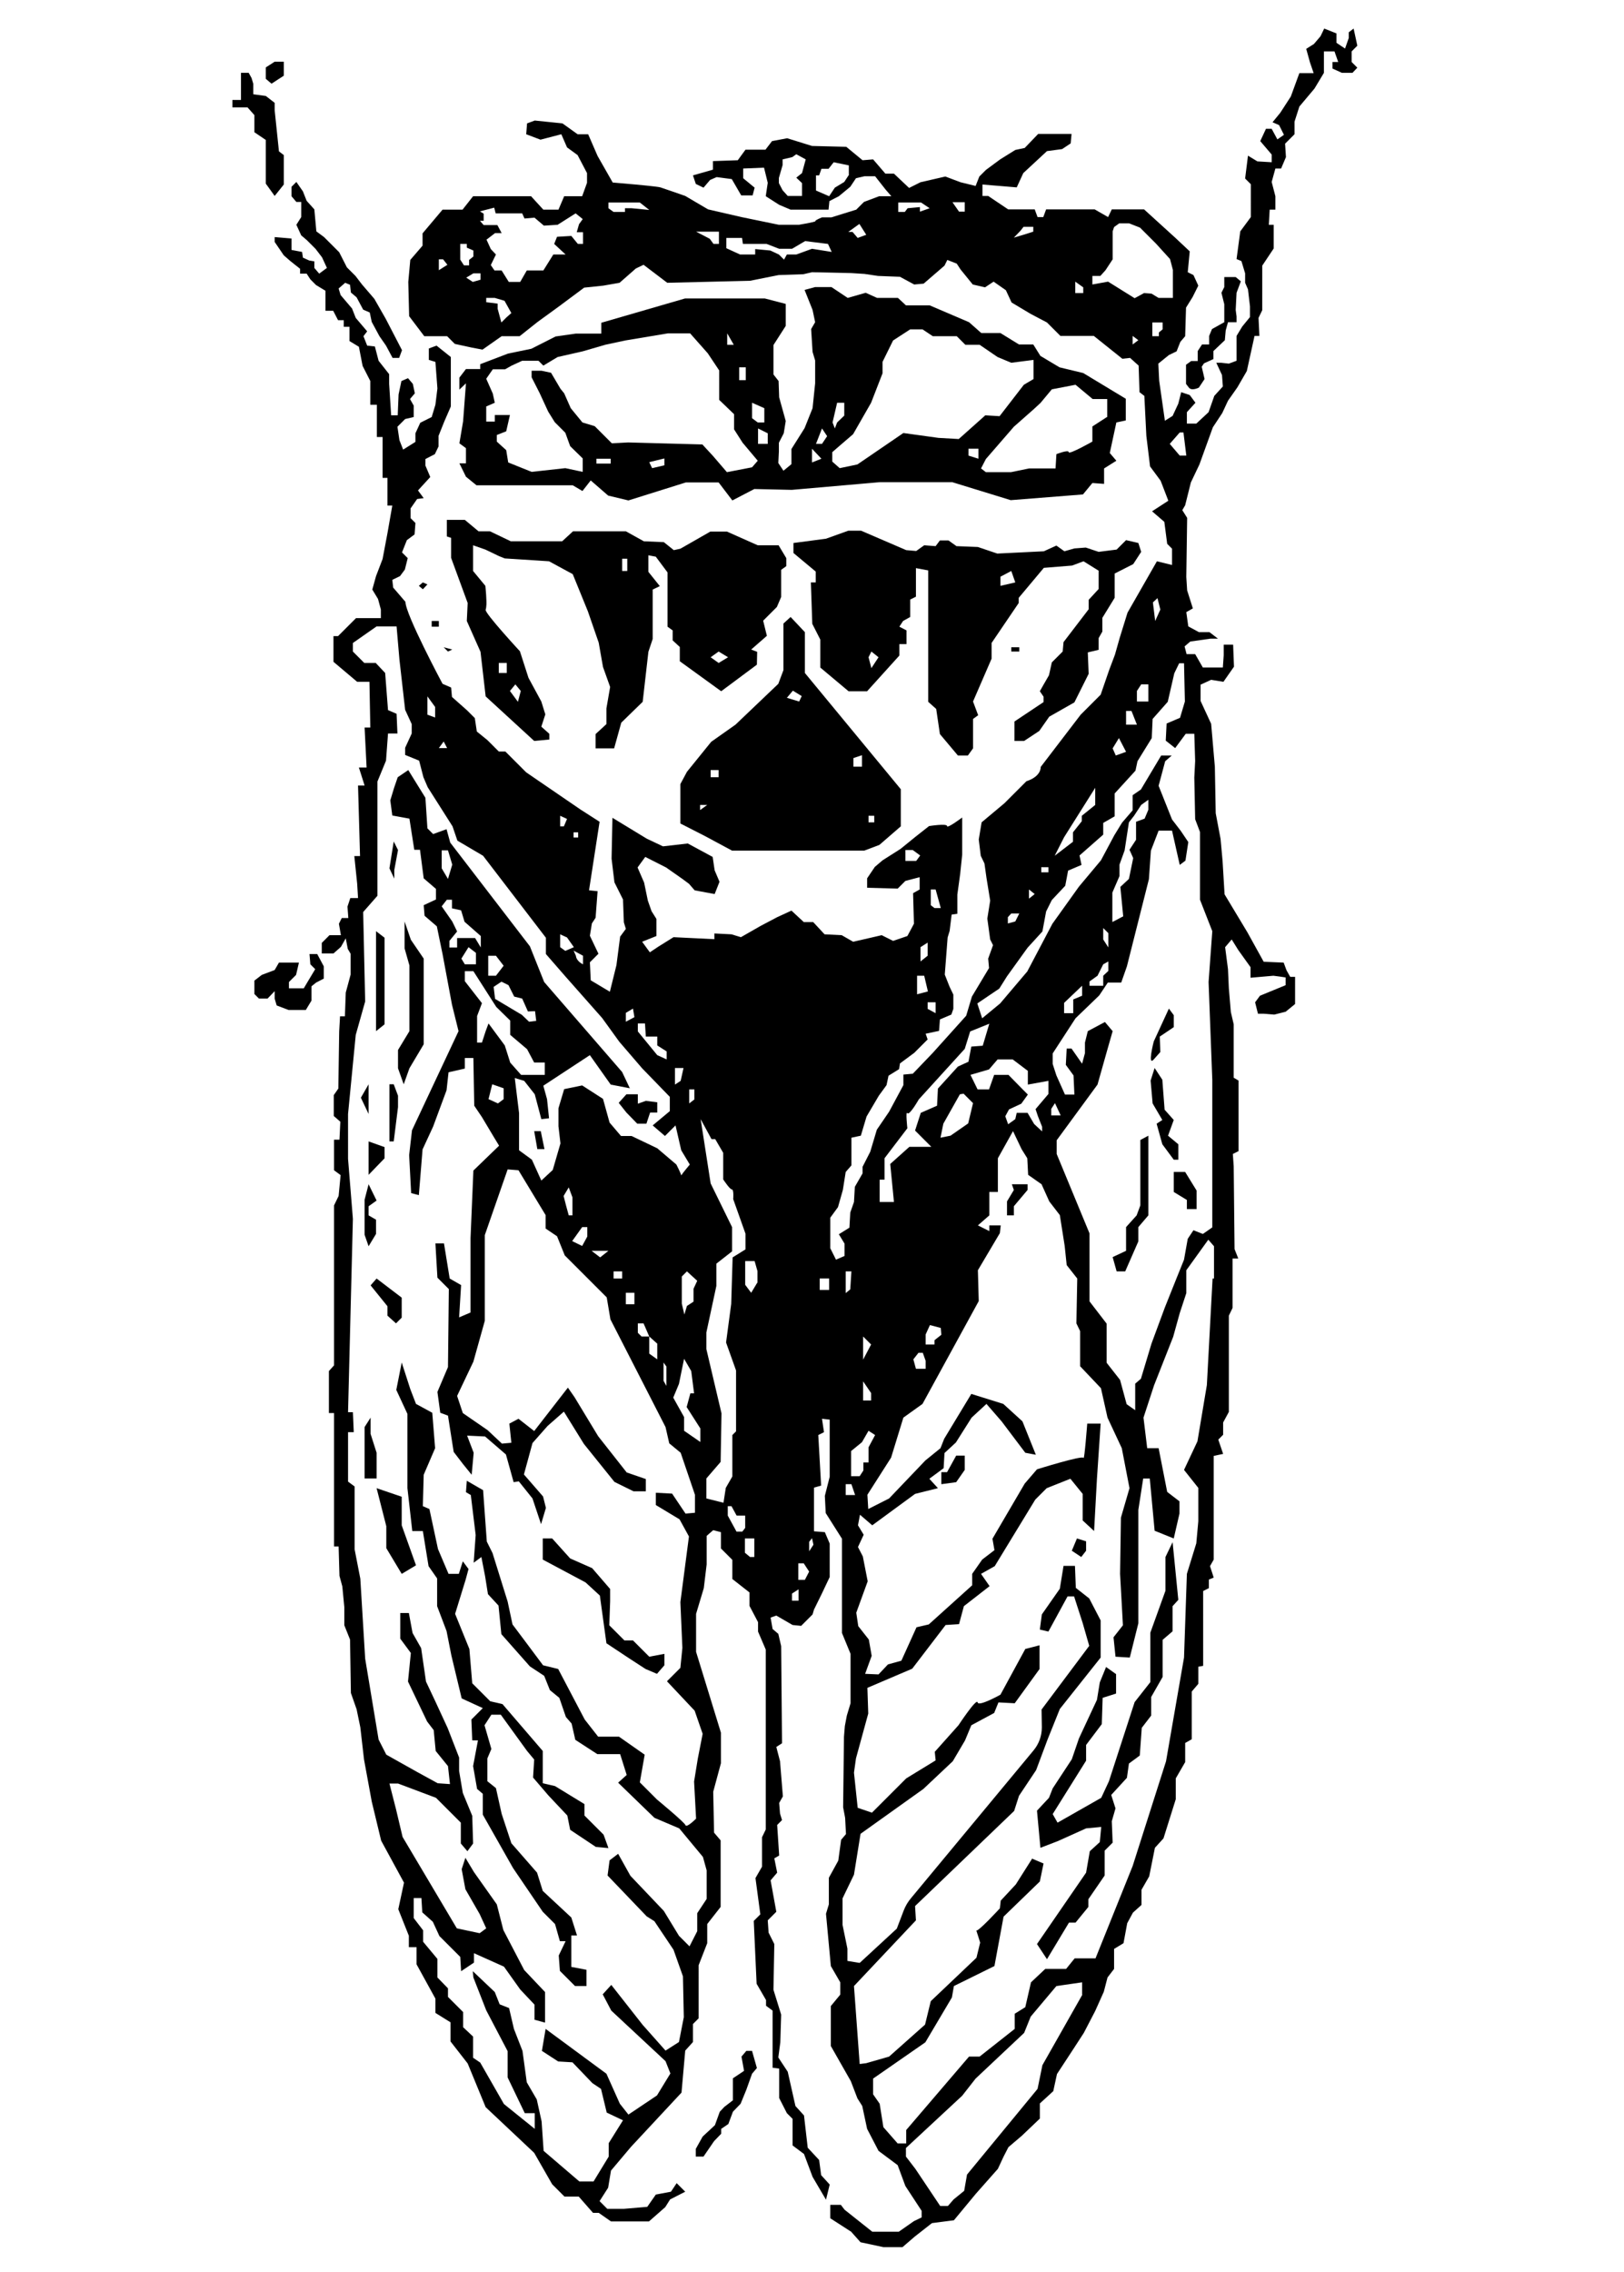 <?xml version="1.0" encoding="utf-8"?>
<!-- Generator: Adobe Illustrator 18.1.1, SVG Export Plug-In . SVG Version: 6.00 Build 0)  -->
<svg version="1.1" id="图层_1" xmlns="http://www.w3.org/2000/svg" xmlns:xlink="http://www.w3.org/1999/xlink" x="0px" y="0px"
	 viewBox="0 0 568.8 795.3" enable-background="new 0 0 568.8 795.3" xml:space="preserve">
<polygon points="93.1,23.6 93.1,25.3 93.1,27.6 95.1,29.3 99.4,26.5 99.4,21.6 96.2,21.6 "/>
<polygon points="84.4,25.5 84.4,27.3 84.4,30.3 84.4,32.6 84.4,35 81.4,35 81.4,37.6 86.7,37.6 89.1,40.3 89.1,46.3 93.1,49 
	93.1,53.3 93.1,55 93.1,58 93.1,64.3 96.2,68.6 99.4,64.6 99.4,61.6 99.4,54.3 97.7,53 96.2,38.6 96.2,36 93.1,33.6 88.7,33 
	88.7,29.3 88.1,27.3 87.1,25.5 "/>
<polygon fill="none" points="96.2,73.3 96.2,77.3 99.4,78.6 101.7,78.6 101.7,73.3 "/>
<path d="M473.4,18l2-2l-1.3-6l-1.7,1.3v2l-1.3,3.7l-3-2v-3.3l-4.3-1.7l-1.3,2.7l-2.3,2.7l-2.7,1.7l1.3,4.7l1.3,3.8h-5l-3,8.2
	l-3.7,5.7l-2.7,3.3l2.3,1l1.7,3.4l-2.3,1.6l-2-3.7h-2l-2,4.3l4,4.7v2.7l-5-0.3l-3.3-2l-1,8l2,2V76l-3.7,5l-1.3,9.7l1.7,0.7l1.3,4.3
	V99l1,2.3l0.7,6v3.7l-2.7,3.3l-2,3.3v8.7l-2.7,1l-2.7-0.3h-1.7l2,4.3l0.3,4l-3,3.3l-2,5.7l-4.3,4h-3.3v-4l3-3.3l-2-2.7l-3-1l-1,4
	l-2,4.3l-2.7,1.7l-2-14l-0.3-6l3.7-3l2.7-1.3l1.3-3.3l1.7-2l0.3-10l2.3-3.7l2-4l-1.7-3.7l-2-1l0.7-7.3l-5-4.7l-11-10h-11.3l-1.3,2.7
	l-4.7-2.7h-17l-1,2.7h-2l-1-2.7h-9.3l-7-4.7h-2v-4l12,1l2.3-5l8.3-7.7l5.3-0.7l3-2l0.3-3.3h-11.7l-4.7,4.9l-3.3,0.7l-5.3,3.3l-5,3.7
	l-2.3,2.3l-1.3,3.3l-5.3-1.3l-5.3-2l-8.7,2l-4,2l-5.3-5h-3l-4.3-5l-3.7,0.3l-5.7-4.7l-12-0.3l-8.7-2.7l-5.3,1l-2.3,3h-7l-2.7,3.7
	l-8.7,0.3v3l-7,2l1,3l2.7,1.3l2.3-2.7l2.3-1l5.3,0.7l3.3,5.7h4l0.7-2.7l-4-3.3V59l7.3-0.3l1.3,5.3l-0.7,4.7l4.7,3l4,1.7h13.3l0.3-3
	l3.3-1.7l4-3.3l2-3l3-0.7h3.7l3.7,4.7l2,2.3h-4.3l-5.3,2l-2.7,2.7l-8.7,2.7h-3.3c0,0-2.5,1-2.3,1.3c0.3,0.3-5.8,1.3-5.8,1.3h-7
	L259.7,76l-11.7-2.7l-8-4.7c0,0-7.7-2.7-8.7-3s-8.7-1-8.7-1l-8-0.7l-5.3-9.3l-3.3-7.6h-3.7l-5.3-3.8l-9.7-1l-2.7,1l-0.3,3.8l5,1.9
	l7.3-1.9l2,4.6l3.7,2.7l3.3,6.3V64l-1.7,4.7h-6.3l-2,4.7h-5.3l-4.3-4.7h-20.3l-3.7,4.7h-7l-7,8.3V86l-4.3,5l-0.7,7.7l0.3,12l5.3,7h8
	l2.7,2.7l6,1.3l3.7,0.7l6.7-4.7h6.3l6.3-5l7.3-5.3l9-6.7l6.7-0.7l5.7-1l5.7-5l2.7-1.3l8.3,6.3l29-0.7l10-2l8.7-0.3l3-0.7l13.7,0.3
	l4.7,0.3l4.7,0.7l7.7,0.3l5,2.7l3.3-0.3l7.3-6.3l1-2l3.3,1.3l1.3,2l4.3,5.3l4.3,1l3-2l4.3,3l2,4.3l6.7,4l5.7,3l4.7,4.7h11.7l10,8
	l2.7-0.3l3,2.7l0.3,9.3l1.7,1.3l0.7,14l1.3,10.7l3.7,5l2.7,7l-5.7,3.7l4.3,3.7l1,7.7l1.7,1.7v5.7l-5.3-1.3l-10.3,18l-2.7,8.7l-1.7,6
	l-2,5.3l-3,8.7l-7,7l-14,18.3c0,0,0.3,3.3-5,5l-7.7,7.7l-8,6.7l-1,6l0.7,5.7l1.3,2.7l0.7,5l1.3,8l-1,6.3l1,7.3l1,2l-1.7,4.7l0.3,3.3
	l-6,10l-2,6.7l-11.7,13l-7,7.3l-3.3,0.3v3.7l-5,9.3l-4.3,6.3l-2.3,7.7l-2.7,5.3v2.3l-2.7,4.7l-0.3,5.3l-1.3,3.7l-0.3,5.3l-3.7,2.3
	l2,3.3v4.3l-3,1.3l-2-4v-10.7l2.7-3.7l1.7-6l1-6.3l2-2.3v-9.7l3.3-0.7l2-6.7l4.3-7.3l2.7-3.7l0.7-3.3l3.7-2.3l0.3-2l5-3.7l4.7-4.7
	l-0.7-2l4.7-1l0.3-4l4-1.7l0.7-2v-5l-1.3-2.7l-1.7-4.3l1-13l0.7-2.3l0.7-5.7l2-0.3v-6.7l1-7.3l0.7-6.7v-13c0,0-5.3,4-5.3,3
	s-6.3,0-6.3,0l-4.7,3.7l-5.3,4.3l-6.3,4l-2.7,2.3l-2.7,4v3.3l10.7,0.3l2.7-2.7l5-1.3v4.3l-2.3,1.3l0.3,10.7l-2.3,4.3l-5,1.7l-4-2
	l-4.3,1l-5.7,1.3l-4-2.3l-6-0.3l-4-4.3h-3.3l-4.3-4l-5,2.3l-5.7,3l-7,4l-3.3-1l-6-0.3v2l-14.3-0.7l-5.3,3.3l-3,2l-2.7-3.7l5-2v-6
	l-1.7-2.7l-1.3-3.7l-1.3-6.3l-2.3-5.3l2.7-3.7l7.3,3.7l5.7,4l2.3,1.7l2,2.3l7,1.3l1.7-4.3l-1.7-4l-0.7-4.7l-8.7-4.7l-8.7,1l-5.7-2.7
	l-12-7.3l-0.3,14.3l1,8.3l3,6l0.3,8l0.7,2.3l-2,2.7l-1.3,10l-2.3,9.3l-6.7-4l-0.3-6.3l3-3l-3-6.3l0.7-4.3l1.3-2l0.7-9.3l-3-0.3
	l3.7-24l-6.7-4.3l-19-13l-7.3-7.3h-2.3l-4-4l-3.7-3l-0.7-4.7l-2.7-2.7l-5.3-4.7l-0.3-3.3l-3-1.3c0,0-13-24.3-13-28.7l-4.3-5
	l-0.3-2.7l2.7-1.3l1.7-2.3l1-4l-2-2l1.7-4.3l2.7-2l0.3-4l-1.7-1.7V178l2.3-3.3l2.3-0.3l-2-2.7l4.3-4.7l-1.7-4v-2.3l3.3-1.7l1.3-2.7
	v-3.7l2-5l2.3-5.3V125l-5-4l-2.7,1v4l2.3,0.7l0.7,9.3l-0.7,5.7l-1.3,4.3l-4,2l-1.7,3.7v3l-4.3,2.7l-1.3-3.3l-0.7-4.7l2.7-2.7l3-0.7
	v-4l-1.3-2.3l1.7-2l-0.7-3.3l-1.7-2l-2.3,1l-1,4.7l-0.3,7.3h-2.3l-0.7-11V131l-3.7-4.7l-1.3-5l-2.7-0.3l-1.3-3.3l1.3-1.7l-4-4.7
	l-1.3-3.3l-4-4.7l-0.7-2.3l2.3-2l1.7,0.7l0.3,2.7l2,1.7l2.3,4.3l2.3,1l0.7,3.3l2.7,5l2.3,3.3l2.3,4.3h2.3l1-2.7l-5.7-11l-4-7l-4.3-5
	l-2.3-3l-3-3l-2.7-5.3l-5.3-5.3l-2.7-2l-0.7-7.7l-2.7-3l-1.3-3.3l-2.3-3.3l-1.7,1.7v3.3l1.7,2h1.7V76l-1.7,2.7l1.7,3.7l2,1.7l3,3
	l2.3,3l1.7,3.7l-2.7,2l-1.7-2v-2.3l-1.8-0.3l-2.2-1l-0.3-2l-3.7-0.7v-4L96.2,83v1.7l3.2,4.7l2.3,2l3.4,2.7v1.7h2.3l1.3,2l2,2l3.3,2
	v7h2.7l1.7,3.3h2v2.3h2v5l3.3,2l1.3,6.7l2.7,5.3v8.3h2.3V153h2v14.3h1.7v9.7h1.7l-1.7,9.7l-1,5.3l-0.7,3.7l-2.3,6l-1.3,4.7l2,3.3
	l1,3.7v3h-8.7l-6.3,6.3h-1.6v9l8.3,7h4.3l0.3,16h-2l0.7,14h-2.7l2,6.3h-2.3l0.7,24.7h-2l1,9.7l0.3,5h-2.7l-1,3l0.3,4h-2.3l-1,2
	l0.7,4h-4l-2.7,2.7v3.7h4.1l2.6-2.3l1.7-3l0.7,3.7l1,1.7v7.3l-1.7,6.3l-0.3,8.3h-1.7l-0.3,5.3l-0.3,20l-1.6,2.3v7.3l2.3,2l-0.3,6.3
	h-1.9v10.7l2.3,1.7l-0.7,7.3l-1.6,3.3v56l-1.8,2v14.7h1.8v46.7h1.6l0.3,10.3l1,3.7l0.7,7.3v6.3l2,5l0.3,18.7l2,5.7l1.3,6.3l1.3,11.3
	l2.7,14.7l3.3,13.7l8,14.7l-2,9.3l3.7,9.3v4h2.7v6l3.3,6l3.3,6v5l5.3,3.3v6.7l6,7.7l6.3,15.3l17,16l6.3,11l4.3,4.3h5l5,5.7h2l4.3,3
	h13.3l5.7-5l1.7-2.7l5.3-2.7l-3-3l-2,3l-5.3,1l-3,4.3l-8.3,0.7h-5.7l-2.7-2.7l3-4.7l1-6l7-8.3l17.7-19l1.3-14.7l2.7-3v-6.3l2-2V688
	l3-7.7v-6.7l4.7-6v-23.3l-2.3-2.7l-0.3-14.3l2.7-10v-10.7l-8.7-28.3V565l2.7-9l1-8.3v-10l2.3-2l2.7,0.7v5.7l4,4v6.7l6,4.7v4.7l3,5.7
	v3.3l2.7,6.3v63l-1.3,2.7v10.3l-2.3,4l1.7,12.7l-2.3,2.3l1,22l3.3,5.7v2l2.3,1.7v20l2.3,0.3v10.3l2.7,5.3l2,2v9.3l4,3l3,8l4.7,8
	l1.3-5.3l-3-3.3l-0.7-5.3l-4-4.3l-1.3-11.3l-3-3.3l-2.7-12l-3.3-5l0.7-5.3l0.3-9.7l-2.7-8.7l0.3-16l-2-4l-0.3-4.3l3-3l-2-11l2.3-2.7
	l-1-5l1.7-1l-0.7-10.7l1.7-1.7l-0.7-2.3l-0.3-3.7l1.3-2.3l-1-12.3l-1.3-5l2-1.3l-0.3-34l-1-4.3l-2-1.7l-0.7-4l2-0.7l5.7,3.3l3,0.3
	l4-4l0.5-1.7l2.8-5.7l2.7-5.7v-11.7l-1.7-4l-3.8-0.3v-15.3l2.5-0.7l-1-17.7l2-1l-0.7-4.7l2.7,0.3v20l-1.7,6.7l0.3,6l5.7,9v33l3,7.3
	v17.3l-1.3,4.3l-0.7,3.7l-0.3,3.7l-0.3,24.7l0.7,3.7l0.3,5.7l-1.7,2l-1,7.3l-3.3,6v9.3l-1,3.3l1.7,18.3l3.3,5.7v4.3l-3.3,4v14
	l7,12.3l2.3,6l1.7,2.7l1.7,8l4,7.7l6.7,5l2.7,7.3l5.7,8.7v2.3l-2.7,1.3l-5.3,3.7h-9.3l-9.7-7.7l-1.3-1.7h-3.7v4.7l7.3,4.7l3.3,3.7
	l8,1.7h6.7l4.3-3.7l6-4.7l7.7-1l7.7-9.3l7.7-8.7l2-4.3l1.7-3.3l4.7-4l6.3-6v-5.3l4.7-4.3l1.3-6l5.7-8.7l3.7-5.7l4-7.7l3-6.7l1.3-5
	l2.3-3v-7l3.3-2l1.3-7l2-3.7l3-2.7v-5.3l2.7-4.7l2-10l3-3.3l4.3-13.7v-7.3l3.3-5.7v-6.7l2.3-1.3v-16.7l2.3-2.7v-6l1.7-0.3V557l2-1
	v-3l1.7-0.7l-1.3-4l1.3-2.3v-36.3l3.3-0.7l-1.7-5l1.7-1.7V498l2-3.7v-33.7l1.3-2.7v-17.3h2l-1.3-3.3l-0.3-29l-0.3-4.3l2-1v-24.7
	l-1.7-1v-18.7l-1-4.3l-0.7-8.3l-0.3-6.7l-1-7.7l2.3-2.7l2.3,3.7l4.3,6v3.7l8-0.7l2.3,0.3l2,0.3v2.7l-9,3.7l-1.7,2.3l1,4h2l3.7,0.3
	l4-1l3.3-2.7V342h-1.7l-1.3-2.3l-1-2.7l-7-0.3l-5.7-10.3l-8-13.3l-0.7-11.7l-0.7-7.7l-1.7-9l-0.3-16.3l-1.3-15l-3.7-8v-5.7l3.7-1.7
	l4.3,0.7l3.7-5.3l-0.3-7.7h-3.3v3.7l-0.3,4.3h-7l-2.7-4.7h-3l-0.7-2.7l2-1.7l7-1h2.7l-3-2.3h-3.7l-3.7-2l-0.7-5l2.3-1.3l-2-6.3
	l-0.3-4.7l0.3-20.7l-1.7-2.7l1-1.7l2-8l3-6.3l4.7-13l3.3-5l2-4.3l3.3-4.7l3.3-5.7l2.7-12.3h1.7l-0.3-6.3l1.3-2.7V93l4-6v-8.3h-1.7
	l0.3-5.3h2v-4.7l-1.3-5l1.3-4.7h2l1.7-4l-0.3-4.7l3.3-3.3v-4.4l1.7-5.3l5.3-6.3l3.3-5.5V18h3.7l1.3,3.7h-2V24l3.3,1.5h3.7l1.7-1.8
	l-2-2V18z M280.9,60.6l-2,1.6l2,1.9v4.5h-5l-1.8-2l-1.3-2.5v-1.8l1.3-4.5v-2l3.4-0.8l1.4-1l3.3,1.8L280.9,60.6z M297.2,61.4
	l-1.5,2.3l-3.3,2l-2,3l-4.6-2v-5.3h1.1l0.8-2.3h2.5l1.8-2.3l5.3,1.1V61.4z M153.7,94.6v-3.8h1.5l1.5,1.9L153.7,94.6z M161.2,90.9
	v-5.5h2.3v1.3l2.3,1v2.1l-1.5,1.2v1.9h-1.8L161.2,90.9z M168.4,97.9l-2.8,0.8l-2.3-1.5l2.5-1.5h2.5V97.9z M177.4,111.1l-1.8,1.8
	l-1.3-4.8v-1.8l-4-0.5v-1.5h3l3.4,1l2.4,4.3L177.4,111.1z M204.2,81.4v4h-1.8l-2.3-2.8l-5,0.3l-1,2.5l4,3.7h-4.3l-3.5,5.6h-5.8
	l-2.3,4h-4l-2.5-4h-2.5l-1.3-1.9l1.8-3.7l-1.8-1.9l-1.5-3.3l3-2.3h2.3l-1.5-2.8h-4.8l-1.3-1.5h1.3v-2.5l-1.3-0.8l5-1.3l0.5,2h9.3
	l0.8,1.8l3.5-0.3l3.3,2.8l4.8-0.3l6.3-4l2.5,2l-1.3,1.8l-0.8,2.8H204.2z M221.2,72.9h-2.3v1.3h-4l-1.8-1.3v-2h11l3.3,2.6L221.2,72.9
	z M251.9,85.4h-2l-1.3-1.8l-4.8-2.5h8V85.4z M284.4,87.1l-5.5,2h-3.3l-1,1.8l-1.8-1.8l-3-1.4l-5.3-0.5v1.9h-5.3l-4.8-2.2v-3.6h5.5
	l0.3,2.1h8.3l4.4,1.7h4.5l4.6-2.7l8,1l1.3,2.8L284.4,87.1z M300.4,83.3l-1.8-2.1h-1.5l3.9-2.8l2.4,3.8L300.4,83.3z M322.2,74.1v-1.6
	l-4.3,0.4l-1,1.3h-2.3v-3.3h8l3,2L322.2,74.1z M337.9,74.1h-2l-2.3-3.3h4.3V74.1z M361.9,81.1l-2.8,0.9l-4,1.2l2.3-2.4l1.1-1.4h3.4
	V81.1z M379.4,102.6h-2.8v-4l2.8,2V102.6z M396.7,120.6v-3l2,1.5L396.7,120.6z M400.7,102.6l-3.3,1.8l-9.3-5.8l-5.5,1v-3h2.8l1.8-2
	l2.5-3.8v-9.8l0.5-1.5l1.8-1.3h3.5l3.8,1.5l5.5,5.5l5,5.5l1,3.8v9.8h-5l-2.5-1.5L400.7,102.6z M403.7,112.9h3.5v2.4l-1.3,1.1v1.3
	h-2.3V112.9z M325.9,311.4h1.8l1.8,6.5h-2.2l-1.3-1V311.4z M327.7,350.9v3.8l-2.8-1.5v-2.3H327.7z M324.9,334.6l-2.5,2v-5l2.5-1.6
	V334.6z M320.9,301.4h-3.8v-3.8h2.6l2.6,1.9L320.9,301.4z M321.2,341.6h2.5l1.3,5.5l-3.8,1V341.6z M241.4,381.4h1.8v3.5l-1.8,1.4
	V381.4z M244.2,448.4l-1.3,2.8v4.5l-2.3,1.5l-0.9,3l-0.9-3.8v-9.5l1.8-1.8L244.2,448.4z M236.4,373.9h3l-1,4.5l-2,1.3V373.9z
	 M223.4,358.3h2.5l0.3,4.6h4v3.1l3.3,2.1v2.8l-3.3-1.5l-6.8-8.3V358.3z M219.2,354.6l2.5-1.5c0,0,0,0,0.5,3l-3,1.6V354.6z
	 M204.2,334.6v3c0,0-2.3-1-2.5-3l-0.8-1.8L204.2,334.6z M200.9,291.4h1.6v1.8h-1.6V291.4z M196.2,285.6l2.4,1.1l-1.1,2.6h-1.3V285.6
	z M196.2,327.1l2.4,1.1l2.4,3.4l-3,1.3l-1.8-1.3V327.1z M155.4,259.6l1.2,2.3h-2.9L155.4,259.6z M149.7,243.8l2.7,3.7v3.7l-2.7-1
	V243.8z M246.1,607l-1.7,8.7l-1.3,8l0.7,13c0,0-3.3,3.3-3.7,2.3c-0.3-1-10-9-10-9l-6-6l1.7-9.7l-9-6.3h-7.3l-4.7-6l-9.3-17.7
	l-5.3-1.3l-6.2-8.3l-4.5-6l-1.7-8l-5.3-17l-2-4l-1.3-18l-5.7-3.3l-0.3,4l1.7,1l1.7,14l-0.7,9.7l2.7-2l1.3,6.7l1,6.3l3.7,4l1,10
	l10,11.3l5,3.3l2,5l3.3,2.7l2.3,6.7l2,2.3l1.3,5.7l7.7,5h8l2.3,7.3l-3,2.7l12.7,12.3l8.7,3.7l8.3,10l1.3,4.7v10l-3.3,5v6.3l-2.7,5.3
	l-3.7-3.7l-5.3-8.7l-11.7-12.3l-4.3-7.7l-3,2.3l-0.7,5.3l13.7,14.3l2.7,1.7l6.7,10l3.3,9.3l0.3,14.3l-1.7,8.7l-4.7,3l-8-9l-11-14
	l-3,3.3l3,5.7l19,17.7l1.7,4.3l-4.7,7.7l-10,6.7l-3-3.8l-4.7-10.5l-21.3-15.7l-1.3,7.7l5.7,3.7l5,0.3l7,7.3l3,2l2,8.3l5.7,2.7l-5,8
	v4.7l-5.3,8.7h-5L190.4,753l-0.7-10.3l-1.7-7.7l-3.5-6l-1.5-11l-3-7.7l-1.7-7.3l-3.3-1.3l-1.7-4.3l-7.7-7.3l0.2,2.2l4.5,11.5
	l7.5,14.3v9.2l6,12.5h3.5v5.5l-10.8-8.7l-8.3-14.5l-2.5-1.7V713l-3.5-3.3v-5.3l-5.3-5.3v-3l-3.7-3.8v-6.5l-5-6v-4l-3.3-4.3v-7h2.7
	l0.3,5l3.7,3.3l2.3,5l4,4l3.3,3.3l0.3,5l4.5-3v-3.3l10.5,4.7l5.7,8l5,5.3v5.3l3.7,1v-10.7l-7.3-7.7l-7.3-14l-2.3-9l-8-11.3l-3-5
	l-1.3,4l1.3,7l5,8.7l2.3,5l-2.3,1.7l-8-1.7l-19-32l-2.3-9.7l-2.3-9h3l13.3,5l6,6l2.7,2.7v7.3l2.3,2.7l2-2.7l-0.3-9.7l-3.3-8
	l-1.3-7.7v-4.7l-4-10.3l-4.3-9.3l-3.3-7l-1.7-11.7l-3-5.3l-1.3-7h-3v9l3.7,5l-1,10l6.7,14l2.3,3l0.7,7.3l4.3,5.3l0.7,6.3l-4.3-0.3
	l-7.3-4l-10.7-6l-2.7-5.3l-4.7-28.3l-1.7-28l-2-10.3v-22l-2.3-1.7v-17.3h2l-0.3-7h-1.7l1.7-67.7l-1.7-21V390l2.7-27.7l3.3-11.7
	l-0.7-31.3l5-5.7v-40l3-7.3l0.7-9.5h3.3l-0.3-6.9l-3-1.3l-1-13l-3.3-3.5h-4l-4-4v-3l8.3-5.8h7l1,11.6l2,17.6l2.3,5v3.3l-2.3,5v2.5
	l4.9,2l1.5,5.8l1.5,3.5l8.7,13.7l1.7,5l9,5.3l22,28.7v5.7l6.7,7.7l13,14.7l6,8.3l8,9.3l9.7,10v5l-6,5l4.3,3.7l3.7-3.7l2,8.7l3,5
	c0,0-2.6,3.1-3,3.8c0,0.1,0,0.2,0,0.2s0-0.1,0-0.2c-0.1-0.7-1.7-3.8-1.7-3.8l-6.7-5.7l-9-4.3h-3.7l-4-4.7l-2.3-8.3l-7.3-4.7
	l-6.3,1.3l-2,6.7v6.3l0.7,6l-2.7,9.3l-4,3.7l-3.3-7.3l-4.5-3.3v-13l-1.5-12.3l3.3,1l3.7,4.7l2.3,8.7l2.7-0.3l-0.7-6.7l-1.3-4.7
	l16.3-10.7l7.3,10.3l6.7,1.3l-2.7-5.7l-27.3-31.5l-5-12.5L157.7,295l-1.3-4.7l-4.7,1.7l-2-2l-0.7-10.7l-6-9.7l-3.7,2.5l-1.3,3.8
	l-1.3,4.3l0.7,5.3l6,1.1l1.7,10.9h2l1.3,10l4.3,3.7v3.7l-4.3,2l0.3,3.7l4.3,3.7l2,9.7l3.3,17.7l2.3,9.3l-16.3,34.7l-1,8.7l0.7,13.3
	l2.7,0.7l1.3-16l3.7-8l4.7-12.7l0.7-6.3l5.7-1.3v-3.7h3l0.3,16.7l2.7,4l4,6.7l2,3.3l-9,8.7l-1,23.7v26l-4,1.7l0.7-11.3l-4-2.3
	l-2-12.3h-3l0.7,12l4,4l-0.3,27.3l-3.7,8.7l1,7.3l2.7,1l2,12.7l3.3,4.3l3,3.7l0.7-7.7l-2.3-6l6.3,0.3l7.3,6.3l2.7,9.7l1.8-0.3l4.8,6
	l3,9l1.7-5.7l-1-4l-6.7-7.7l3-11l5.3-6l5.7-5l7,11.3l10.7,13.3l6.7,3.3h4.3v-4.3l-6.7-2.3l-10-12.7l-8.3-13.7l-2.3-3.3L187.1,501
	l-5.5-4.3l-3.2,1.7l0.7,6.7l-3.3,0.3l-5-4.7l-8.7-6l-2-6l5.7-12l4-14.3v-30l8-23l3.8,0.3l9.5,15.7v4.7l4,2.7l2.7,6.7l14.7,14.7
	l1.3,7.7l19.3,37.7l1.3,5.7l4,3.3l5,14.7v6.3l-3.3,0.3l-4.7-7l-5.7-0.3v4.3l8.3,5l3.3,6l-3,23l0.7,16l-0.7,7l-4.7,4.7l9.7,10.3
	L246.1,607z M233.4,478.4v6.8l-1-1.8V477L233.4,478.4z M224.7,467.9l-1.3-1.3v-3.3h2l2,4.6l2.8,2.5v5.5l-2.8-2v-6H224.7z
	 M222.2,452.6v4h-3v-4H222.2z M217.9,445.1v2.5h-3v-2.5H217.9z M213.1,437.9l-2.9,2.3l-3-2.3H213.1z M203.9,429.6h1.8v3.3l-1.8,3.3
	l-3.5-1.7L203.9,429.6z M199.2,425.5l-0.9-3.3l-0.9-3.5l1.8-3l1.3,3.5v6.3H199.2z M171.1,358.3l-1,2.7l-1.3,4h-1.7v-9.3l1.7-4.5
	l-6-7.7V340h3l8,12.5l4.9,4.8v5l5.9,5l2.5,4.7h3.7v4.3h-8.3l-3.8-4.3l-1.9-6L171.1,358.3z M176.4,381v3.8l-2,1.5l-3.3-1.5l1.3-5.2
	L176.4,381z M158.4,322.6l-3.7-5.3l1.8-2.3h1.8v3l3.2,0.7l1.2,4l5.7,5v4l-2-3.3h-6.3v3.3h-2.7v-2.3l2.7-3.3L158.4,322.6z M154.7,304
	v-6.3h2.2l1.5,5l-1.5,5L154.7,304z M164.1,331.6l2.6,2v4h-3.9l-1.2-2L164.1,331.6z M173.7,341.6h-2.7v-7h2.7l2.7,3.5L173.7,341.6z
	 M178.1,344.9l2,4l2.8,0.7l2,4.5l2.5-0.1l0.4,3.4l-2.5,0.3l-2.5-2.4l-9.4-5.6l-0.5-4.2l2.7-1.8C175.7,343.7,175.7,343.7,178.1,344.9
	z M245.4,504.9l-5.8-4v-4.8l-3.8-6.8l2-4.8l1.8-8.8l2.5,4.3l1,7.8h-1.3l-1.3,4.8l4.8,7.5V504.9z M253.4,526.1l-6-1.5v-7l5-5.8
	l0.3-17l-5.3-22.5v-5.8l3.5-16.3v-7.8l5.5-4.3v-8.5l-7.5-15.3l-3.5-22.5l3.8,7h1.3l2.8,4.8v9.3c0,0,2.3,3.5,3,3.5
	c0.8,0,0.5,3.4,0.5,3.4l4.3,12.1v5.5l-4.5,2.8l-0.5,16.3l-1.8,13.5l3.5,9.8v21.3l-1.3,1.3v14.5l-2.3,4L253.4,526.1z M257.9,536.1
	l-3-5.5v-3.3h1.3l1.8,3.3h3v4.3l-1,1.3H257.9z M264.2,545.1h-1.5l-1.8-1.5v-5h3.3V545.1z M265.2,449.1l-2.1,3.5l-2.1-2.8v-8.3h3.3
	l1,3.5V449.1z M279.7,560.4h-2.3v-2.5l2.3-1.5V560.4z M281.9,553.1h-2.3v-5.8h1.9l1.9,2.9L281.9,553.1z M283.4,543.1v-3.3l1-1.3
	l0.5,2.3L283.4,543.1z M290.4,451.6h-3.3v-4h3.3V451.6z M405.4,209.4l1,4l-1.8,4l-0.8-6.5L405.4,209.4z M398.2,241.9l1.5-2.3h2.5v6
	h-4V241.9z M394.4,248.9h1.9l1.9,4.8h-3.8V248.9z M391.9,258.4l2.5,4.8l-3.6,1.3l-1.1-2.5L391.9,258.4z M372.7,293.1l10.9-17.3v6
	l-4.7,3.8v1.9l-3.1,3.9v3.3l-6.4,4.9L372.7,293.1z M364.7,303.6h2.5v1.8h-2.5V303.6z M360.4,311.4l2,1.6l-2,1.6V311.4z M353,321.1
	l1.2-1.3h2.8l-1.4,2.8l-2.6,0.7V321.1z M308.1,413h1.7v-7.5l8-10.5c0,0-0.7-6.3,0-5.3c0.7,1,4-4.8,4-4.8l16.1-17.7l1.9-6.1l6.7-2.7
	l-2.3,7.7l-4,0.3l-1,5.3l-3.7,1.7l-7,7.7l-0.3,6l-5.7,2.5l-2,6.2l5.7,5.7h-7.7l-6.7,6l1.3,13.3h-5V413z M367.2,378.4v4.6l-4.5,5.3
	l0.8,2.4l1.5,3.8v1.6l-2.8-2.6l-2.3-3.9h-3.8l-0.5,2.2l-2.5,1.8l-1-2.8l1.3-2.4l4.3-2l2.3-3.2l-1.8-1.8l-5-5.1h-5l-1.8,5.1h-4
	l-2.5-5.1l6.5-1.9l3-3.5h5.3l5.3,4v4.8L367.2,378.4z M329.4,398.3l1-4.9l5.8-10.3l1.3-0.2l3.3,3.3l-1.7,7.1l-6.2,4.3L329.4,398.3z
	 M329.7,467.3l-2.4,1.9v1.5h-3.1v-3.5l1.5-3.3l3.8,1L329.7,467.3z M324.2,476.4v2.8h-3.4l-0.9-3.3l1.8-2.3h1.5L324.2,476.4z
	 M302.3,467.9l2.8,2.8l-2.8,5.3V467.9z M302.3,483.6l2.8,4.1v2.6h-2.8V483.6z M301.9,504.9l2.3-4l2.3,1.5l-2.3,4.3v5.3h-1.8v2.8
	l-1.3,2h-3v-8.8L301.9,504.9z M296.2,445.1h2l-0.4,6.3l-1.6,1.3V445.1z M296.2,523.4v-3.8h2l1.3,3.8H296.2z M379.1,698.3l-14,24.7
	l-1.7,8.3l-24.7,30l-1,5.7l-3.7,3l-2,2.3h-2.7l-8.7-13l-3.3-4.3v-3l19.7-18.3l4.7-6l17-16l2.3-5.7l9-10.7l9-1.3V698.3z M424.7,447.6
	l-2,37.3l-3.3,19.7l-4.7,10l5,6.3v11.7l-0.7,7.7l-3.3,10.7l-1,29.3l-6.3,36.3l-11.7,36.7l-13,32.3h-7.3l-3,3.7h-7.3l-5,4.7l-2,8.7
	l-3.7,2.3v5.3l-12.3,9.7h-3.7l-22,25.7v4.7h-3l-5-5.7l-1.3-8.2l-2.3-3.3v-5.5l18.3-12.7l9.3-15.7l0.7-4l14.2-7l3.2-17.3l12.7-12.3
	l1.3-6.3l-4-1.7l-5.7,9l-5.3,5.7l-0.3,2.7c0,0-8,8.7-8.3,7.7c0,0,0,0,0-0.1c0.2,0.5,1.4,4.4,1.4,4.4l-1.3,5.3l-16,15.2l-2,8.2
	L311.4,720l-8,2.3l-2.3,0.3l-2-27.3l21.7-23l-0.3-5l34.7-33.3l1.7-5.3l6-9l4-10.7l4.3-10.7l14.3-18v-13l-4-7.7l-4.7-3.7l-0.3-7.7h-4
	l-1.3,8l-6.3,9l-0.7,5.3l3,0.7l6.7-12.3h2.3l3,9.3l2.3,8l-16.7,22.3l0.1,6.2c0,3-1,5.8-2.9,8.1l-42.9,51.7c-1.1,1.3-2,2.8-2.6,4.4
	l-2.4,6.3l-13,12l-4.3-0.7v-4.3l-1.7-8.3v-9.3l4-8.3l2.3-14.3l22-15.7l10.3-9.7l4.3-7.3l2.2-5.3l8-4.3l1.5-3.7l5.7,0.3l8.7-12V576
	l-5,1.3l-8.7,16c0,0-7.7,4.3-8,2.7c-0.3-1.7-6.7,8-6.7,8l-8.3,9.3l0.3,3l-10.3,6.3l-12,12l-5-1.7l-1.3-12.3l0.7-5l4.3-15.7l-0.3-9
	l15.7-6.7l11.7-15.3l4.7-0.3l1.7-6.3l9-7l-3-4.3l4.8-2.7l14.2-23.3l4-4l8.3-3.3l4.3,5.3v9.3l4,3.7l1-18.3l1.3-19.3h-4.7
	c0,0-1,13-1.3,12s-16.3,4-16.3,4l-4.3,5l-11.3,19.3l0.7,4l-4.3,3.3l-3.5,5v4l-15.2,13.7l-4.3,1l-5.3,11.7l-4.7,1.3l-3.3,3.5
	l-4.7-0.2l2.3-6.3l-1-5.7l-3.7-4.7l-0.7-4.7l4-11l-1.7-8.7l-1.7-3.3l2-4.3l-2-3.3l0.7-3.7l4.3,3.7l15-11l8-2l-3-3.3l5-3.7l0.3-5.3
	l4-3.7l5.5-8.7l5.2-4.8l5.3,6.1l8.3,11l3.7,0.7l-4.7-11.7l-6.7-6.1l-11.2-3.5l-9.5,15.7l-1.3,3.3l-5.3,4.3l-12.7,13.3l-7.3,3.7
	l-0.3-5l8.3-13l4.3-14l6.7-4.8l19.7-36l-0.3-10.8l7.7-13l0.3-2.7h-4v2l-4-2l4-3.5v-8.2h3v-11.8l5.3-9.5l3,6.3l2,3.2l0.3,5.8l4.7,3.3
	l2.7,6l3.7,4.8l1.7,10.8l0.7,6.7l3.7,4.7l-0.3,15.7l1.3,2.7v12.3l7.3,7.7l2.3,10.3l5,10.7l2.7,14l-3,10.3l-0.3,19.7l1,18l-3.3,4.2
	l0.7,6.8l5,0.3l3-12v-39.7l1.7-11h2.3l1.7,18.3l6.7,2.7l2-8.7v-4.3l-4.3-3.3l-3-15.3h-4l-1.3-10.7l3.7-11.3l6.7-17l2.3-8.3l2.3-7v-8
	l7.7-10.7l2,2.3V447.6z M414.7,232.1l0.3,13.5l-1.7,5.7l-4.7,2l-0.3,6l3.3,2.6l3.7-5h3l0.3,9.5l-0.3,5.8l0.3,14.6l1.7,4.5V315
	l4.3,11l-1.3,17.8l1.3,34.2v51.7l-3.3,2.3l-3.3-1.3l-2,3l-1.3,7.3l-2.7,6.7l-4,10l-4.7,12.7l-3.7,12.3l-2,1.7v9.3l-3-2.1l-2.3-8.5
	l-4.7-6v-13.7l-6-7.8v-23.8L370.1,404v-4.8l14.3-19.5l3.3-11.7l2-7l-2.7-3.2l-6,3.2l-1,4v3.7l-1,3.7l-3.7-5.3h-1.7l-0.3,5.7l2.7,3.7
	l0.3,6.7h-3.3l-3-6.7l-1.3-4v-3.7l8-12.3l8.3-8l3-4.5h4.7l2-5.7l7.7-30.5l0.7-10l2.7-7h4.7l2.7,12l2-1.5l1-6.5l-2.7-4l-3-3.9
	l-4.7-11.8l2.3-8.6l2.3-2h-3.7l-7.1,11.9l-2.9,2v5.3l-3.7,4.3l-2.7,4.4l-4.7,8.8l-7.7,9.2l-9.3,13l-8.8,16.7l-9.5,11.2l-6.3,5.2
	l-1.7-5.2l7.7-5.2l2.7-4.3l7.2-10l5.2-5.7l1.3-7l2-4l4.7-5l1-5.3l4.7-2l-0.7-3.3l8.3-7.3v-4.1l4-2.3v-8l7.3-8l0.7-3.3l5-8.1l0.3-6.7
	l5.3-6l2.3-10l1.7-3.5H414.7z M368.2,390.6v-2.4l1.3-2l2,4.3H368.2z M372.7,354.6v-3.5l6.3-6v3.5l-3.1,1.3v4.8H372.7z M388.2,336.6
	v3.3l-1.8,1.7v3.5h-4.8v-1.5l2.8-2l2-4L388.2,336.6z M386.4,328.9v-4l1.8,1.8v5L386.4,328.9z M396.9,300.4l-1.5,7.3l-3,2.8l1,10.3
	l-3.8,2v-10.3l2.5-5.8v-4l1.8-5l1.5-9.8l1.8-2.3l2.5-3.8l2.5-1.8v3.5l-1.3,3.1l-3,1.1v6.3l-2.3,3.5L396.9,300.4z M413.2,159.5
	l-3.5-4.1l3.5-4h1.3l1,8.1H413.2z"/>
<polygon fill="none" points="152.4,251.1 149.7,250.1 149.7,243.8 152.4,247.5 "/>
<polygon fill="none" points="156.6,261.9 153.7,261.9 155.4,259.6 "/>
<polygon fill="none" points="156.7,92.8 153.7,94.6 153.7,90.9 155.2,90.9 "/>
<polygon fill="none" points="156.9,307.6 154.7,304 154.7,297.6 156.9,297.6 158.4,302.6 "/>
<polygon fill="none" points="162.4,92.8 161.2,90.9 161.2,85.4 163.4,85.4 163.4,86.6 165.7,87.6 165.7,89.7 164.2,90.9 164.2,92.8 
	"/>
<polygon fill="none" points="162.7,337.6 161.6,335.6 164.1,331.6 166.7,333.6 166.7,337.6 "/>
<polygon fill="none" points="163.4,97.1 165.9,95.6 168.4,95.6 168.4,97.9 165.7,98.6 "/>
<polygon fill="none" points="157.4,329.3 160.1,326 158.4,322.6 154.7,317.3 156.6,315 158.4,315 158.4,318 161.6,318.6 
	162.7,322.6 168.4,327.6 168.4,331.6 166.4,328.3 160.1,328.3 160.1,331.6 157.4,331.6 "/>
<polygon fill="none" points="173.7,334.6 176.4,338.1 173.7,341.6 171.1,341.6 171.1,334.6 "/>
<polygon fill="none" points="171.1,384.8 172.4,379.6 176.4,381 176.4,384.8 174.4,386.3 "/>
<polygon fill="none" points="174.4,108.1 174.4,106.4 170.4,105.9 170.4,104.4 173.4,104.4 176.8,105.4 179.2,109.6 177.4,111.1 
	175.7,112.9 "/>
<path fill="none" d="M173,345.5l2.7-1.8c0,0,0,0,2.4,1.2l2,4l2.8,0.7l2,4.5l2.5-0.1l0.4,3.4l-2.5,0.3l-2.5-2.4l-9.4-5.6L173,345.5z"
	/>
<polygon fill="none" points="176.7,366 171.1,358.3 170.1,361 168.7,365 167.1,365 167.1,355.6 168.7,351.1 162.7,343.5 162.7,340 
	165.7,340 173.7,352.5 178.7,357.3 178.7,362.3 184.6,367.3 187.1,372 190.7,372 190.7,376.3 182.4,376.3 178.7,372 "/>
<polygon fill="none" points="198.5,286.8 197.4,289.4 196.2,289.4 196.2,285.6 "/>
<polygon fill="none" points="200.4,419.1 200.4,425.5 199.2,425.5 198.3,422.1 197.4,418.6 199.2,415.6 "/>
<polygon fill="none" points="196.2,327.1 198.5,328.3 200.9,331.6 197.9,332.9 196.2,331.6 "/>
<rect x="200.9" y="291.4" fill="none" width="1.6" height="1.8"/>
<polygon fill="none" points="169.7,74.9 168.4,74.1 173.4,72.9 173.9,74.9 183.2,74.9 183.9,76.6 187.4,76.4 190.7,79.1 195.4,78.9 
	201.7,74.9 204.2,76.9 202.9,78.6 202.2,81.4 204.2,81.4 204.2,85.4 202.4,85.4 200.2,82.6 195.2,82.9 194.2,85.4 198.2,89.1 
	193.9,89.1 190.4,94.6 184.7,94.6 182.4,98.6 178.4,98.6 175.9,94.6 173.4,94.6 172.2,92.8 173.9,89.1 172.2,87.1 170.7,83.9 
	173.7,81.6 175.9,81.6 174.4,78.9 169.7,78.9 168.4,77.4 169.7,77.4 "/>
<path fill="none" d="M201.7,334.6l-0.8-1.8l3.3,1.8v3C204.2,337.6,201.9,336.6,201.7,334.6z"/>
<polygon fill="none" points="203.9,436.3 200.4,434.6 203.9,429.6 205.7,429.6 205.7,433 "/>
<polygon fill="none" points="207.2,437.9 213.1,437.9 210.2,440.1 "/>
<rect x="214.9" y="445.1" fill="none" width="3" height="2.5"/>
<path fill="none" d="M219.2,354.6l2.5-1.5c0,0,0,0,0.5,3l-3,1.6V354.6z"/>
<rect x="219.2" y="452.6" fill="none" width="3" height="4"/>
<polygon fill="none" points="214.9,74.1 213.2,72.9 213.2,70.9 224.2,70.9 227.4,73.5 221.2,72.9 218.9,72.9 218.9,74.1 "/>
<polygon fill="none" points="225.4,463.3 227.4,467.9 224.7,467.9 223.4,466.6 223.4,463.3 "/>
<polygon fill="none" points="227.4,467.9 230.2,470.4 230.2,475.9 227.4,473.9 "/>
<polygon fill="none" points="230.2,362.9 230.2,366 233.4,368.1 233.4,370.9 230.2,369.4 223.4,361.1 223.4,358.3 225.9,358.3 
	226.2,362.9 "/>
<polygon fill="none" points="232.4,483.4 232.4,477 233.4,478.4 233.4,485.1 "/>
<path fill="none" d="M238.4,411.5c0,0.1,0,0.2,0,0.2S238.4,411.6,238.4,411.5z"/>
<polygon fill="none" points="238.4,378.4 236.4,379.6 236.4,373.9 239.4,373.9 "/>
<polygon fill="none" points="243.2,384.9 241.4,386.3 241.4,381.4 243.2,381.4 "/>
<polygon fill="none" points="239.8,460.1 238.9,456.4 238.9,446.9 240.7,445.1 244.2,448.4 242.9,451.1 242.9,455.6 240.7,457.1 "/>
<polygon fill="none" points="239.7,500.9 239.7,496.1 235.9,489.4 237.9,484.6 239.7,475.9 242.2,480.1 243.2,487.9 241.9,487.9 
	240.7,492.6 245.4,500.1 245.4,504.9 "/>
<path fill="none" d="M246.1,650l1.3,4.7v10l-3.3,5v6.3l-2.7,5.3l-3.7-3.7l-5.3-8.7l-11.7-12.3l-4.3-7.7l-3,2.3l-0.7,5.3l13.7,14.3
	l2.7,1.7l6.7,10l3.3,9.3l0.3,14.3l-1.7,8.7l-4.7,3l-8-9l-11-14l-3,3.3l3,5.7l19,17.7l1.7,4.3l-4.7,7.7l-10,6.7l-3-3.8l-4.7-10.5
	l-21.3-15.7l-1.3,7.7l5.7,3.7l5,0.3l7,7.3l3,2l2,8.3l5.7,2.7l-5,8v4.7l-5.3,8.7h-5L190.4,753l-0.7-10.3l-1.7-7.7l-3.5-6l-1.5-11
	l-3-7.7l-1.7-7.3l-3.3-1.3l-1.7-4.3l-7.7-7.3l0.2,2.2l4.5,11.5l7.5,14.3v9.2l6,12.5h3.5v5.5l-10.8-8.7l-8.3-14.5l-2.5-1.7V713
	l-3.5-3.3v-5.3l-5.3-5.3v-3l-3.7-3.8v-6.5l-5-6v-4l-3.3-4.3v-7h2.7l0.3,5l3.7,3.3l2.3,5l4,4l3.3,3.3l0.3,5l4.5-3v-3.3l10.5,4.7
	l5.7,8l5,5.3v5.3l3.7,1v-10.7l-7.3-7.7l-7.3-14l-2.3-9l-8-11.3l-3-5l-1.3,4l1.3,7l5,8.7l2.3,5l-2.3,1.7l-8-1.7l-19-32l-2.3-9.7
	l-2.3-9h3l13.3,5l6,6l2.7,2.7v7.3l2.3,2.7l2-2.7l-0.3-9.7l-3.3-8l-1.3-7.7v-4.7l-4-10.3l-4.3-9.3l-3.3-7l-1.7-11.7l-3-5.3l-1.3-7h-3
	v9l3.7,5l-1,10l6.7,14l2.3,3l0.7,7.3l4.3,5.3l0.7,6.3l-4.3-0.3l-7.3-4l-10.7-6l-2.7-5.3l-4.7-28.3l-1.7-28l-2-10.3v-22l-2.3-1.7
	v-17.3h2l-0.3-7h-1.7l1.7-67.7l-1.7-21V390l2.7-27.7l3.3-11.7l-0.7-31.3l5-5.7v-40l3-7.3l0.7-9.5h3.3l-0.3-6.9l-3-1.3l-1-13
	l-3.3-3.5h-4l-4-4v-3l8.3-5.8h7l1,11.6l2,17.6l2.3,5v3.3l-2.3,5v2.5l4.9,2l1.5,5.8l1.5,3.5l8.7,13.7l1.7,5l9,5.3l22,28.7v5.7
	l6.7,7.7l13,14.7l6,8.3l8,9.3l9.7,10v5l-6,5l4.3,3.7l3.7-3.7l2,8.7l3,5c0,0-2.6,3.1-3,3.8c-0.1-0.7-1.7-3.8-1.7-3.8l-6.7-5.7l-9-4.3
	h-3.7l-4-4.7l-2.3-8.3l-7.3-4.7l-6.3,1.3l-2,6.7v6.3l0.7,6l-2.7,9.3l-4,3.7l-3.3-7.3l-4.5-3.3v-13l-1.5-12.3l3.3,1l3.7,4.7l2.3,8.7
	l2.7-0.3l-0.7-6.7l-1.3-4.7l16.3-10.7l7.3,10.3l6.7,1.3l-2.7-5.7l-27.3-31.5l-5-12.5L157.7,295l-1.3-4.7l-4.7,1.7l-2-2l-0.7-10.7
	l-6-9.7l-3.7,2.5l-1.3,3.8l-1.3,4.3l0.7,5.3l6,1.1l1.7,10.9h2l1.3,10l4.3,3.7v3.7l-4.3,2l0.3,3.7l4.3,3.7l2,9.7l3.3,17.7l2.3,9.3
	l-16.3,34.7l-1,8.7l0.7,13.3l2.7,0.7l1.3-16l3.7-8l4.7-12.7l0.7-6.3l5.7-1.3v-3.7h3l0.3,16.7l2.7,4l4,6.7l2,3.3l-9,8.7l-1,23.7v26
	l-4,1.7l0.7-11.3l-4-2.3l-2-12.3h-3l0.7,12l4,4l-0.3,27.3l-3.7,8.7l1,7.3l2.7,1l2,12.7l3.3,4.3l3,3.7l0.7-7.7l-2.3-6l6.3,0.3
	l7.3,6.3l2.7,9.7l1.8-0.3l4.8,6l3,9l1.7-5.7l-1-4l-6.7-7.7l3-11l5.3-6l5.7-5l7,11.3l10.7,13.3l6.7,3.3h4.3v-4.3l-6.7-2.3l-10-12.7
	l-8.3-13.7l-2.3-3.3L187.1,501l-5.5-4.3l-3.2,1.7l0.7,6.7l-3.3,0.3l-5-4.7l-8.7-6l-2-6l5.7-12l4-14.3v-30l8-23l3.8,0.3l9.5,15.7v4.7
	l4,2.7l2.7,6.7l14.7,14.7l1.3,7.7l19.3,37.7l1.3,5.7l4,3.3l5,14.7v6.3l-3.3,0.3l-4.7-7l-5.7-0.3v4.3l8.3,5l3.3,6l-3,23l0.7,16
	l-0.7,7l-4.7,4.7l9.7,10.3l2.7,8.3l-1.7,8.7l-1.3,8l0.7,13c0,0-3.3,3.3-3.7,2.3c-0.3-1-10-9-10-9l-6-6l1.7-9.7l-9-6.3h-7.3l-4.7-6
	l-9.3-17.7l-5.3-1.3l-6.2-8.3l-4.5-6l-1.7-8l-5.3-17l-2-4l-1.3-18l-5.7-3.3l-0.3,4l1.7,1l1.7,14l-0.7,9.7l2.7-2l1.3,6.7l1,6.3l3.7,4
	l1,10l10,11.3l5,3.3l2,5l3.3,2.7l2.3,6.7l2,2.3l1.3,5.7l7.7,5h8l2.3,7.3l-3,2.7l12.7,12.3l8.7,3.7L246.1,650z"/>
<polygon fill="none" points="248.7,83.6 243.9,81.1 251.9,81.1 251.9,85.4 249.9,85.4 "/>
<path fill="none" d="M256.4,516.9l-2.3,4l-0.8,5.3l-6-1.5v-7l5-5.8l0.3-17l-5.3-22.5v-5.8l3.5-16.3v-7.8l5.5-4.3v-8.5l-7.5-15.3
	l-3.5-22.5l3.8,7h1.3l2.8,4.8v9.3c0,0,2.3,3.5,3,3.5c0.8,0,0.5,3.4,0.5,3.4l4.3,12.1v5.5l-4.5,2.8l-0.5,16.3l-1.8,13.5l3.5,9.8v21.3
	l-1.3,1.3V516.9z"/>
<polygon fill="none" points="260.9,534.9 259.9,536.1 257.9,536.1 254.9,530.6 254.9,527.4 256.2,527.4 257.9,530.6 260.9,530.6 "/>
<polygon fill="none" points="260.9,538.6 264.2,538.6 264.2,545.1 262.7,545.1 260.9,543.6 "/>
<polygon fill="none" points="264.2,441.6 265.2,445.1 265.2,449.1 263,452.6 260.9,449.9 260.9,441.6 "/>
<polygon fill="none" points="277.4,557.9 279.7,556.4 279.7,560.4 277.4,560.4 "/>
<polygon fill="none" points="274.2,66.6 272.9,64.1 272.9,62.4 274.2,57.9 274.2,55.9 277.5,55.1 278.9,54.1 282.2,55.9 280.9,60.6 
	278.9,62.3 280.9,64.1 280.9,68.6 275.9,68.6 "/>
<polygon fill="none" points="281.5,547.4 283.4,550.3 281.9,553.1 279.7,553.1 279.7,547.4 "/>
<polygon fill="none" points="284.4,538.6 284.9,540.9 283.4,543.1 283.4,539.9 "/>
<rect x="287.2" y="447.6" fill="none" width="3.3" height="4"/>
<polygon fill="none" points="290.2,85.4 291.5,88.1 284.4,87.1 278.9,89.1 275.7,89.1 274.7,90.9 272.9,89.1 269.9,87.6 264.7,87.1 
	264.7,89.1 259.4,89.1 254.7,86.9 254.7,83.3 260.2,83.3 260.4,85.4 268.7,85.4 273.1,87.1 277.5,87.1 282.2,84.4 "/>
<polygon fill="none" points="295.7,63.6 292.4,65.6 290.4,68.6 285.8,66.6 285.8,61.4 286.9,61.4 287.7,59.1 290.2,59.1 291.9,56.9 
	297.2,58 297.2,61.4 "/>
<polygon fill="none" points="298.2,445.1 297.8,451.4 296.2,452.6 296.2,445.1 "/>
<polygon fill="none" points="296.2,519.6 298.2,519.6 299.4,523.4 296.2,523.4 "/>
<polygon fill="none" points="297.2,81.1 301,78.4 303.4,82.2 300.4,83.3 298.7,81.1 "/>
<polygon fill="none" points="302.3,467.9 305.1,470.6 302.3,475.9 "/>
<polygon fill="none" points="305.1,490.4 302.3,490.4 302.3,483.6 305.1,487.8 "/>
<polygon fill="none" points="301.2,516.6 298.2,516.6 298.2,507.9 301.9,504.9 304.2,500.9 306.4,502.4 304.2,506.6 304.2,511.9 
	302.4,511.9 302.4,514.6 "/>
<polygon fill="none" points="319.8,297.6 322.4,299.5 320.9,301.4 317.2,301.4 317.2,297.6 "/>
<polygon fill="none" points="321.7,473.6 323.2,473.6 324.2,476.4 324.2,479.1 320.8,479.1 319.9,475.9 "/>
<polygon fill="none" points="324.9,347.1 321.2,348.1 321.2,341.6 323.7,341.6 "/>
<polygon fill="none" points="322.4,331.6 324.9,330 324.9,334.6 322.4,336.6 "/>
<polygon fill="none" points="316.9,74.1 314.7,74.1 314.7,70.9 322.7,70.9 325.7,72.9 322.2,74.1 322.2,72.5 317.9,72.9 "/>
<polygon fill="none" points="327.7,354.6 324.9,353.1 324.9,350.9 327.7,350.9 "/>
<polygon fill="none" points="327.2,317.9 325.9,316.9 325.9,311.4 327.7,311.4 329.4,317.9 "/>
<polygon fill="none" points="329.4,464.9 329.7,467.3 327.2,469.1 327.2,470.6 324.2,470.6 324.2,467.1 325.7,463.9 "/>
<polygon fill="none" points="335.9,74.1 333.7,70.9 337.9,70.9 337.9,74.1 "/>
<polygon fill="none" points="332.8,397.6 329.4,398.3 330.4,393.4 336.2,383.1 337.4,383 340.7,386.3 339,393.4 "/>
<path fill="none" d="M313.1,420.6h-5V413h1.7v-7.5l8-10.5c0,0-0.7-6.3,0-5.3c0.7,1,4-4.8,4-4.8l16.1-17.7l1.9-6.1l6.7-2.7l-2.3,7.7
	l-4,0.3l-1,5.3l-3.7,1.7l-7,7.7l-0.3,6l-5.7,2.5l-2,6.2l5.7,5.7h-7.7l-6.7,6L313.1,420.6z"/>
<polygon fill="none" points="355.5,322.6 353,323.3 353,321.1 354.2,319.9 356.9,319.9 "/>
<polygon fill="none" points="359.2,82.1 355.2,83.3 357.4,80.8 358.5,79.4 361.9,79.4 361.9,81.1 "/>
<polygon fill="none" points="360.4,311.4 362.4,313 360.4,314.6 "/>
<rect x="364.7" y="303.6" fill="none" width="2.5" height="1.8"/>
<polygon fill="none" points="359.9,374.9 359.9,379.6 367.2,378.4 367.2,383 362.7,388.3 363.4,390.6 364.9,394.4 364.9,396 
	362.2,393.4 359.9,389.5 356.2,389.5 355.7,391.6 353.2,393.4 352.2,390.6 353.4,388.3 357.7,386.3 359.9,383.1 358.2,381.4 
	353.2,376.3 348.2,376.3 346.4,381.4 342.4,381.4 339.9,376.3 346.4,374.4 349.4,370.9 354.7,370.9 "/>
<polygon fill="none" points="371.4,390.6 368.2,390.6 368.2,388.3 369.4,386.3 "/>
<polygon fill="none" points="375.8,349.9 375.8,354.6 372.7,354.6 372.7,351.1 378.9,345.1 378.9,348.6 "/>
<polygon fill="none" points="370.1,695.3 379.1,694 379.1,698.3 365.1,723 363.4,731.3 338.7,761.3 337.7,767 334.1,770 
	332.1,772.3 329.4,772.3 320.7,759.3 317.4,755 317.4,752 337.1,733.6 341.7,727.6 358.7,711.6 361.1,706 "/>
<polygon fill="none" points="379.4,102.6 376.7,102.6 376.7,98.6 379.4,100.6 "/>
<polygon fill="none" points="375.8,294.6 369.4,299.5 372.7,293.1 383.6,275.9 383.6,281.9 378.9,285.6 378.9,287.5 375.8,291.4 "/>
<polygon fill="none" points="388.2,331.6 386.4,328.9 386.4,324.9 388.2,326.6 "/>
<polygon fill="none" points="386.4,337.6 388.2,336.6 388.2,340 386.4,341.6 386.4,345.1 381.7,345.1 381.7,343.7 384.4,341.6 "/>
<polygon fill="none" points="389.7,261.9 391.9,258.4 394.4,263.1 390.8,264.4 "/>
<polygon fill="none" points="396.3,248.9 398.2,253.6 394.4,253.6 394.4,248.9 "/>
<polygon fill="none" points="398.7,119.1 396.7,120.6 396.7,117.6 "/>
<polygon fill="none" points="402.2,245.6 398.2,245.6 398.2,241.9 399.7,239.6 402.2,239.6 "/>
<polygon fill="none" points="397.9,294.1 395.7,297.6 396.9,300.4 395.4,307.6 392.4,310.4 393.4,320.6 389.7,322.6 389.7,312.4 
	392.2,306.6 392.2,302.6 393.9,297.6 395.4,287.9 397.2,285.6 399.7,281.9 402.2,280.1 402.2,283.6 400.9,286.8 397.9,287.9 "/>
<polygon fill="none" points="405.4,209.4 406.4,213.4 404.7,217.4 403.9,210.9 "/>
<polygon fill="none" points="407.2,115.3 405.9,116.4 405.9,117.6 403.7,117.6 403.7,112.9 407.2,112.9 "/>
<polygon fill="none" points="388.2,98.6 382.7,99.6 382.7,96.6 385.4,96.6 387.2,94.6 389.7,90.9 389.7,81.1 390.2,79.6 391.9,78.4 
	395.4,78.4 399.2,79.9 404.7,85.4 409.7,90.9 410.7,94.6 410.7,104.4 405.7,104.4 403.2,102.9 400.7,102.6 397.4,104.4 "/>
<polygon fill="none" points="409.7,155.4 413.2,151.4 414.4,151.4 415.4,159.5 413.2,159.5 "/>
<polygon fill="none" points="423.4,343.8 424.7,378 424.7,429.6 421.4,432 418.1,430.6 416.1,433.6 414.7,441 412.1,447.6 
	408.1,457.6 403.4,470.3 399.7,482.6 397.7,484.3 397.7,493.6 394.7,491.5 392.4,483 387.7,477 387.7,463.3 381.7,455.5 
	381.7,431.6 370.1,404 370.1,399.1 384.4,379.6 387.7,368 389.7,361 387.1,357.8 381.1,361 380.1,365 380.1,368.6 379.1,372.3 
	375.4,367 373.7,367 373.4,372.6 376.1,376.3 376.4,383 373.1,383 370.1,376.3 368.7,372.3 368.7,368.6 376.7,356.3 385.1,348.3 
	388.1,343.8 392.7,343.8 394.7,338.1 402.4,307.6 403.1,297.6 405.7,290.6 410.4,290.6 413.1,302.6 415.1,301.1 416.1,294.6 
	413.4,290.6 410.4,286.8 405.7,275 408.1,266.4 410.4,264.4 406.7,264.4 399.7,276.3 396.7,278.3 396.7,283.6 393.1,287.9 
	390.4,292.3 385.7,301.1 378.1,310.3 368.7,323.3 359.9,340 350.4,351.1 344.1,356.3 342.4,351.1 350.1,346 352.7,341.6 
	359.9,331.6 365.1,326 366.4,319 368.4,315 373.1,310 374.1,304.6 378.7,302.6 378.1,299.3 386.4,292 386.4,287.9 390.4,285.6 
	390.4,277.6 397.7,269.6 398.4,266.4 403.4,258.3 403.7,251.6 409.1,245.6 411.4,235.6 413.1,232.1 414.7,232.1 415.1,245.6 
	413.4,251.3 408.7,253.3 408.4,259.3 411.7,261.9 415.4,256.9 418.4,256.9 418.7,266.4 418.4,272.1 418.7,286.8 420.4,291.3 
	420.4,315 424.7,326 "/>
<path fill="none" d="M422.7,434l2,2.3v11.3l-2,37.3l-3.3,19.7l-4.7,10l5,6.3v11.7l-0.7,7.7l-3.3,10.7l-1,29.3l-6.3,36.3l-11.7,36.7
	l-13,32.3h-7.3l-3,3.7h-7.3l-5,4.7l-2,8.7l-3.7,2.3v5.3l-12.3,9.7h-3.7l-22,25.7v4.7h-3l-5-5.7l-1.3-8.2l-2.3-3.3v-5.5l18.3-12.7
	l9.3-15.7l0.7-4l14.2-7l3.2-17.3l12.7-12.3l1.3-6.3l-4-1.7l-5.7,9l-5.3,5.7l-0.3,2.7c0,0-8,8.7-8.3,7.7c0,0,0,0,0-0.1
	c0.2,0.5,1.4,4.4,1.4,4.4l-1.3,5.3l-16,15.2l-2,8.2L311.4,720l-8,2.3l-2.3,0.3l-2-27.3l21.7-23l-0.3-5l34.7-33.3l1.7-5.3l6-9l4-10.7
	l4.3-10.7l14.3-18v-13l-4-7.7l-4.7-3.7l-0.3-7.7h-4l-1.3,8l-6.3,9l-0.7,5.3l3,0.7l6.7-12.3h2.3l3,9.3l2.3,8l-16.7,22.3l0.1,6.2
	c0,3-1,5.8-2.9,8.1l-42.9,51.7c-1.1,1.3-2,2.8-2.6,4.4l-2.4,6.3l-13,12l-4.3-0.7v-4.3l-1.7-8.3v-9.3l4-8.3l2.3-14.3l22-15.7
	l10.3-9.7l4.3-7.3l2.2-5.3l8-4.3l1.5-3.7l5.7,0.3l8.7-12V576l-5,1.3l-8.7,16c0,0-7.7,4.3-8,2.7c-0.3-1.7-6.7,8-6.7,8l-8.3,9.3l0.3,3
	l-10.3,6.3l-12,12l-5-1.7l-1.3-12.3l0.7-5l4.3-15.7l-0.3-9l15.7-6.7l11.7-15.3l4.7-0.3l1.7-6.3l9-7l-3-4.3l4.8-2.7l14.2-23.3l4-4
	l8.3-3.3l4.3,5.3v9.3l4,3.7l1-18.3l1.3-19.3h-4.7c0,0-1,13-1.3,12s-16.3,4-16.3,4l-4.3,5l-11.3,19.3l0.7,4l-4.3,3.3l-3.5,5v4
	l-15.2,13.7l-4.3,1l-5.3,11.7l-4.7,1.3l-3.3,3.5l-4.7-0.2l2.3-6.3l-1-5.7l-3.7-4.7l-0.7-4.7l4-11l-1.7-8.7l-1.7-3.3l2-4.3l-2-3.3
	l0.7-3.7l4.3,3.7l15-11l8-2l-3-3.3l5-3.7l0.3-5.3l4-3.7l5.5-8.7l5.2-4.8l5.3,6.1l8.3,11l3.7,0.7l-4.7-11.7l-6.7-6.1l-11.2-3.5
	l-9.5,15.7l-1.3,3.3l-5.3,4.3l-12.7,13.3l-7.3,3.7l-0.3-5l8.3-13l4.3-14l6.7-4.8l19.7-36l-0.3-10.8l7.7-13l0.3-2.7h-4v2l-4-2l4-3.5
	v-8.2h3v-11.8l5.3-9.5l3,6.3l2,3.2l0.3,5.8l4.7,3.3l2.7,6l3.7,4.8l1.7,10.8l0.7,6.7l3.7,4.7l-0.3,15.7l1.3,2.7v12.3l7.3,7.7
	l2.3,10.3l5,10.7l2.7,14l-3,10.3l-0.3,19.7l1,18l-3.3,4.2l0.7,6.8l5,0.3l3-12v-39.7l1.7-11h2.3l1.7,18.3l6.7,2.7l2-8.7v-4.3
	l-4.3-3.3l-3-15.3h-4l-1.3-10.7l3.7-11.3l6.7-17l2.3-8.3l2.3-7v-8L422.7,434z"/>
<polygon points="104.7,337 101.1,337 97.7,337 96.2,339.6 91.7,341.3 89.1,343.3 89.1,348 90.7,349.6 93.7,349.6 96.2,347 
	96.2,349.6 96.9,352 101.1,353.6 107.1,353.6 109.1,350.3 109.1,345.3 110.7,344 113.4,342.6 113.4,338.3 111.1,334 108.4,334 
	108.7,337.6 110.4,339.3 107.7,343.8 106.4,346 101.2,346 101.2,343.8 103.7,341.3 "/>
<polygon points="261.4,718 259.7,720 260.6,725 256.7,727.6 256.7,735.3 253.7,737.6 252.1,739.3 250.4,744 246.1,748 243.7,752.3 
	243.7,755 246.4,755 250.1,749.6 252.6,747 252.6,745.3 255.1,743.6 256.7,739.3 259.4,736.5 261.4,731.6 263.4,726 265.1,724 
	263.4,718 "/>
<polygon points="148.1,206.3 149.7,204.6 148.1,203.9 146.7,205.1 "/>
<polygon points="151.2,217.4 151.2,219.4 153.7,219.4 153.7,217.4 152.4,217.4 "/>
<polygon points="155.4,226.6 156.9,228.1 158.4,227.4 "/>
<rect x="354.2" y="226.6" width="2.8" height="1.5"/>
<polygon fill="none" points="280.9,60.6 278.9,62.3 280.9,64.1 280.9,68.6 275.9,68.6 274.2,66.6 272.9,64.1 272.9,62.4 274.2,57.9 
	274.2,55.9 277.5,55.1 278.9,54.1 282.2,55.9 "/>
<polygon fill="none" points="297.2,58 297.2,61.4 295.7,63.6 292.4,65.6 290.4,68.6 285.8,66.6 285.8,61.4 286.9,61.4 287.7,59.1 
	290.2,59.1 291.9,56.9 "/>
<polygon fill="none" points="156.7,92.8 153.7,94.6 153.7,90.9 155.2,90.9 "/>
<polygon fill="none" points="165.7,87.6 165.7,89.7 164.2,90.9 164.2,92.8 162.4,92.8 161.2,90.9 161.2,85.4 163.4,85.4 163.4,86.6 
	"/>
<polygon fill="none" points="202.2,81.4 204.2,81.4 204.2,85.4 202.4,85.4 200.2,82.6 195.2,82.9 194.2,85.4 198.2,89.1 193.9,89.1 
	190.4,94.6 184.7,94.6 182.4,98.6 178.4,98.6 175.9,94.6 173.4,94.6 172.2,92.8 173.9,89.1 172.2,87.1 170.7,83.9 173.7,81.6 
	175.9,81.6 174.4,78.9 169.7,78.9 168.4,77.4 169.7,77.4 169.7,74.9 168.4,74.1 173.4,72.9 173.9,74.9 183.2,74.9 183.9,76.6 
	187.4,76.4 190.7,79.1 195.4,78.9 201.7,74.9 204.2,76.9 202.9,78.6 "/>
<polygon fill="none" points="227.4,73.5 221.2,72.9 218.9,72.9 218.9,74.1 214.9,74.1 213.2,72.9 213.2,70.9 224.2,70.9 "/>
<polygon fill="none" points="251.9,81.1 251.9,85.4 249.9,85.4 248.7,83.6 243.9,81.1 "/>
<polygon fill="none" points="291.5,88.1 284.4,87.1 278.9,89.1 275.7,89.1 274.7,90.9 272.9,89.1 269.9,87.6 264.7,87.1 264.7,89.1 
	259.4,89.1 254.7,86.9 254.7,83.3 260.2,83.3 260.4,85.4 268.7,85.4 273.1,87.1 277.5,87.1 282.2,84.4 290.2,85.4 "/>
<polygon fill="none" points="410.7,94.6 410.7,104.4 405.7,104.4 403.2,102.9 400.7,102.6 397.4,104.4 388.2,98.6 382.7,99.6 
	382.7,96.6 385.4,96.6 387.2,94.6 389.7,90.9 389.7,81.1 390.2,79.6 391.9,78.4 395.4,78.4 399.2,79.9 404.7,85.4 409.7,90.9 "/>
<polygon fill="none" points="303.4,82.2 300.4,83.3 298.7,81.1 297.2,81.1 301,78.4 "/>
<polygon fill="none" points="322.2,74.1 322.2,72.5 317.9,72.9 316.9,74.1 314.7,74.1 314.7,70.9 322.7,70.9 325.7,72.9 "/>
<polygon fill="none" points="337.9,70.9 337.9,74.1 335.9,74.1 333.7,70.9 "/>
<polygon fill="none" points="361.9,79.4 361.9,81.1 359.2,82.1 355.2,83.3 357.4,80.8 358.5,79.4 "/>
<polygon fill="none" points="379.4,100.6 379.4,102.6 376.7,102.6 376.7,98.6 "/>
<polygon fill="none" points="398.7,119.1 396.7,120.6 396.7,117.6 "/>
<polygon fill="none" points="407.2,112.9 407.2,115.3 405.9,116.4 405.9,117.6 403.7,117.6 403.7,112.9 "/>
<path d="M415.4,134.4v-5v-1.7l1.8-1.3h2.3v-3.5l1.5-2.3h2.5v-3l1-2.4l4.3-2.4v-4v-2.3l-1-4l1-2v-3.5h4l1.8,1.5l-1.5,4l-0.3,6
	l0.3,2.3v2h-3l-0.8,2.9l-0.3,3.4l-4,3.8v2.8l-3.3,1.5l-0.8,1.2l1,4.3l-2,3c0,0-2.5,1.3-3.5,0S415.4,134.4,415.4,134.4z"/>
<path d="M379.4,130.6l-8.3-2l-6.7-4l-2.5-4h-5l-6.5-4h-6.7l-4.3-3.8l-13.8-5.9h-8.3l-2.8-2.6h-7.3l-4-1.8l-6.3,1.8l-5.7-3.8h-5.7
	l-3.7,1l2.8,7l0.9,4.3l-1.4,2.4l0.5,8l0.9,3v8l-0.9,8.7l-2.8,7l-4.6,7.3v5.3l-2.8,2.3l-1.8-2.7l0.2-4V155l1.7-3.3l0.7-4.3l-2.3-8.3
	l-0.2-5.7l-1.8-2.3v-10.3l4.3-6.7v-7.7l-7.3-1.9h-28l-29.3,8.5v3.8h-9l-7,1l-8.5,4.3l-8.2,1.7l-9.7,3.7v1.7h-5l-2.3,3v4.2l2.3-2.2
	l-1,13.3l-1.3,7.7l2.3,1.7v5.3h-2.3l2.3,4.7l3.7,3h33.7l3.4,2l2.9-3.7l6.1,5.3l7.1,1.7l20.1-6.3h11.5l4.8,6.3l7.7-4l13.1,0.3
	l30.9-2.7h25.3l20.5,6.3l25.3-2l3.3-4l4.1,0.3V164l4.3-2.7l-2.3-2.7l2.3-10.7l3.3-0.7v-7.6L379.4,130.6z M258.9,128.6h2.3v4.5h-2.3
	V128.6z M254.7,116.7l2.3,4h-2.3V116.7z M213.9,162.3h-5v-1.7h5V162.3z M232.7,162.9l-4.3,1l-1-2.1l5.3-1.3V162.9z M263.4,163.6
	l-8.8,1.7l-4.9-5.7l-3.7-4l-26-0.7l-5.7,0.3l-6-6l-4.3-1.3l-4.1-5l-2.3-5.2l-1.3-1.6l-3.3-5.6l-3.3-0.7h-3.5v2.3l2.8,5.5l3,6.5
	l2.3,3.7l3.7,3.7c1.7,4.7,1.7,4.7,1.7,4.7l4.4,4.3v4.7l-6.1-1.3l-11.8,1.3l-8.2-3.3l-0.7-4.3l-3.3-3v-2.3l3.3-1.3l1.3-5.7h-5.3v2.3
	h-3v-5.3l3-1.3l-0.7-3.2l-2.3-5.2l2.3-3.3h4.3l2.3-1.3l3.7-1.7h5.7l1.7,1.7l5-3l8.8-2l7.9-2.3l7-1.5l15-2.5h7.7l6.2,7l4,6V140l5.2,5
	v5.3l3,4.7l5.3,6.3L263.4,163.6z M263.4,146.4V141l4.3,1.9v5h-2.3L263.4,146.4z M268.9,155.4h-3.4V150l3.4,1.7V155.4z M293.2,141
	h2.5v4.5l-2.5,2.4l-0.8,2.1l-0.8-2.1L293.2,141z M284.4,161.9v-4.8l3.3,3.5L284.4,161.9z M287.9,155.4h-2.1l2.1-5.4l1.8,2.7
	L287.9,155.4z M328.7,153.3l-12.3-1.7l-16.1,11l-6.2,1.3l-2.6-2.3v-3.3l2.3-2l5-4.3l6.3-11l4-10.3v-4l3.7-7.5l6-3.9h4.3l3.6,2.4h8.4
	l3,3h5l6.3,4.3l4.8,2l7.8-1v6.7l-3.4,2l-8.5,11l-5-0.3l-9.3,8.3L328.7,153.3z M342.7,160.6l-3.5-1.1v-2.4h3.5V160.6z M387.7,146
	l-5.1,3.3v5.3c0,0-8.3,4.7-8.3,3.7s-4.3,0.7-4.3,0.7l-0.3,5h-9.3l-6.3,1.3h-8.8l-1.7-1.3l1.7-3.3l9.8-11.3l6.8-6l2.5-2.3l4-4.8
	l8.3-1.6l6,5h5.1V146z"/>
<rect x="208.9" y="160.6" fill="none" width="5" height="1.7"/>
<polygon fill="none" points="232.7,160.6 232.7,162.9 228.4,164 227.4,161.9 "/>
<polygon fill="none" points="256.9,120.6 254.7,120.6 254.7,116.7 "/>
<rect x="258.9" y="128.6" fill="none" width="2.3" height="4.5"/>
<path fill="none" d="M265.4,161.3l-2,2.3l-8.8,1.7l-4.9-5.7l-3.7-4l-26-0.7l-5.7,0.3l-6-6l-4.3-1.3l-4.1-5l-2.3-5.2l-1.3-1.6
	l-3.3-5.6l-3.3-0.7h-3.5v2.3l2.8,5.5l3,6.5l2.3,3.7l3.7,3.7c1.7,4.7,1.7,4.7,1.7,4.7l4.4,4.3v4.7l-6.1-1.3l-11.8,1.3l-8.2-3.3
	l-0.7-4.3l-3.3-3v-2.3l3.3-1.3l1.3-5.7h-5.3v2.3h-3v-5.3l3-1.3l-0.7-3.2l-2.3-5.2l2.3-3.3h4.3l2.3-1.3l3.7-1.7h5.7l1.7,1.7l5-3
	l8.8-2l7.9-2.3l7-1.5l15-2.5h7.7l6.2,7l4,6V140l5.2,5v5.3l3,4.7L265.4,161.3z"/>
<polygon fill="none" points="267.7,142.9 267.7,147.9 265.4,147.9 263.4,146.4 263.4,141 "/>
<polygon fill="none" points="268.9,151.6 268.9,155.4 265.5,155.4 265.5,150 "/>
<polygon fill="none" points="287.7,160.6 284.4,161.9 284.4,157.1 "/>
<polygon fill="none" points="289.7,152.7 287.9,155.4 285.8,155.4 287.9,150 "/>
<polygon fill="none" points="295.7,141 295.7,145.5 293.2,147.9 292.3,150 291.5,147.9 293.2,141 "/>
<polygon fill="none" points="342.7,157.1 342.7,160.6 339.2,159.5 339.2,157.1 "/>
<polygon fill="none" points="361.9,126 361.9,132.6 358.5,134.6 350.1,145.6 345.1,145.3 335.7,153.6 328.7,153.3 316.4,151.6 
	300.3,162.6 294.1,164 291.5,161.6 291.5,158.3 293.7,156.3 298.7,152 305.1,141 309.1,130.6 309.1,126.6 312.7,119.1 318.7,115.3 
	323.1,115.3 326.7,117.6 335.1,117.6 338.1,120.6 343.1,120.6 349.4,125 354.2,127 "/>
<path fill="none" d="M387.7,139.6v6.4l-5.1,3.3v5.3c0,0-8.3,4.7-8.3,3.7s-4.3,0.7-4.3,0.7l-0.3,5h-9.3l-6.3,1.3h-8.8l-1.7-1.3
	l1.7-3.3l9.8-11.3l6.8-6l2.5-2.3l4-4.8l8.3-1.6l6,5H387.7z"/>
<path fill="none" d="M265.4,161.3l-2,2.3l-8.8,1.7l-4.9-5.7l-3.7-4l-26-0.7l-5.7,0.3l-6-6l-4.3-1.3l-4.1-5l-2.3-5.2l-1.3-1.6
	l-3.3-5.6l-3.3-0.7h-3.5v2.3l2.8,5.5l3,6.5l2.3,3.7l3.7,3.7c1.7,4.7,1.7,4.7,1.7,4.7l4.4,4.3v4.7l-6.1-1.3l-11.8,1.3l-8.2-3.3
	l-0.7-4.3l-3.3-3v-2.3l3.3-1.3l1.3-5.7h-5.3v2.3h-3v-5.3l3-1.3l-0.7-3.2l-2.3-5.2l2.3-3.3h4.3l2.3-1.3l3.7-1.7h5.7l1.7,1.7l5-3
	l8.8-2l7.9-2.3l7-1.5l15-2.5h7.7l6.2,7l4,6V140l5.2,5v5.3l3,4.7L265.4,161.3z"/>
<polygon fill="none" points="361.9,126 361.9,132.6 358.5,134.6 350.1,145.6 345.1,145.3 335.7,153.6 328.7,153.3 316.4,151.6 
	300.3,162.6 294.1,164 291.5,161.6 291.5,158.3 293.7,156.3 298.7,152 305.1,141 309.1,130.6 309.1,126.6 312.7,119.1 318.7,115.3 
	323.1,115.3 326.7,117.6 335.1,117.6 338.1,120.6 343.1,120.6 349.4,125 354.2,127 "/>
<path fill="none" d="M387.7,139.6v6.4l-5.1,3.3v5.3c0,0-8.3,4.7-8.3,3.7s-4.3,0.7-4.3,0.7l-0.3,5h-9.3l-6.3,1.3h-8.8l-1.7-1.3
	l1.7-3.3l9.8-11.3l6.8-6l2.5-2.3l4-4.8l8.3-1.6l6,5H387.7z"/>
<polygon fill="none" points="168.4,95.6 168.4,97.9 165.7,98.6 163.4,97.1 165.9,95.6 "/>
<polygon fill="none" points="179.2,109.6 177.4,111.1 175.7,112.9 174.4,108.1 174.4,106.4 170.4,105.9 170.4,104.4 173.4,104.4 
	176.8,105.4 "/>
<polygon fill="none" points="267.7,142.9 267.7,147.9 265.4,147.9 263.4,146.4 263.4,141 "/>
<polygon fill="none" points="268.9,151.6 268.9,155.4 265.5,155.4 265.5,150 "/>
<polygon fill="none" points="295.7,141 295.7,145.5 293.2,147.9 292.3,150 291.5,147.9 293.2,141 "/>
<polygon fill="none" points="289.7,152.7 287.9,155.4 285.8,155.4 287.9,150 "/>
<polygon fill="none" points="287.7,160.6 284.4,161.9 284.4,157.1 "/>
<polygon fill="none" points="342.7,157.1 342.7,160.6 339.2,159.5 339.2,157.1 "/>
<polygon fill="none" points="256.9,120.6 254.7,120.6 254.7,116.7 "/>
<rect x="258.9" y="128.6" fill="none" width="2.3" height="4.5"/>
<polygon fill="none" points="232.7,160.6 232.7,162.9 228.4,164 227.4,161.9 "/>
<polygon fill="none" points="415.4,159.5 413.2,159.5 409.7,155.4 413.2,151.4 414.4,151.4 "/>
<rect x="208.9" y="160.6" fill="none" width="5" height="1.7"/>
<path d="M281.9,235.6v-14.3l-5-5.3l-2.5,2.3v16.3l-1.8,4.8l-15,14.3l-8.5,6l-8.5,10.5l-2.3,4.3v13.8l8.8,4.5l9.3,5h46.3l5.3-2
	l7.5-6.5v-13L281.9,235.6z M245.2,283.6v-1.8h2.5L245.2,283.6z M251.7,272.1h-2.8v-2.5h2.8V272.1z M279.9,245.6l-4.3-1.3l2.1-2.5
	l3.1,1.9L279.9,245.6z M301.9,268.4h-3v-3l3-1V268.4z M306.2,287.9h-2v-2.3h2V287.9z"/>
<polygon fill="none" points="245.2,281.9 247.7,281.9 245.2,283.6 "/>
<rect x="248.9" y="269.6" fill="none" width="2.8" height="2.5"/>
<polygon fill="none" points="277.8,241.9 280.9,243.8 279.9,245.6 275.7,244.4 "/>
<polygon fill="none" points="298.9,265.4 301.9,264.4 301.9,268.4 298.9,268.4 "/>
<rect x="304.2" y="285.6" fill="none" width="2" height="2.3"/>
<polygon fill="none" points="280.9,243.8 279.9,245.6 275.7,244.4 277.8,241.9 "/>
<polygon fill="none" points="301.9,264.4 301.9,268.4 298.9,268.4 298.9,265.4 "/>
<rect x="304.2" y="285.6" fill="none" width="2" height="2.3"/>
<polygon fill="none" points="247.7,281.9 245.2,283.6 245.2,281.9 "/>
<rect x="248.9" y="269.6" fill="none" width="2.8" height="2.5"/>
<path d="M272.7,190.9h-7.3l-10.8-4.8h-5.8l-10.5,6l-2.3,0.5l-3.5-2.8l-7-0.3l-6.3-3.5h-18.5l-3.8,3.5h-18l-7.3-3.5h-4l-4.8-4h-6.3
	v5.8l1.5,0.5v7l5.8,15.8l-0.3,6.3l4.8,10.8l1.8,15.6l17,15.6l5.3-0.5v-2l-2.8-2.5l1.4-4.3l-1.4-4.5l-4.5-8.3l-3-9.3
	c0,0-12.3-13.3-12-14.5c0.1-0.5,0.2-0.8,0.2-1c0,0,0,0,0,0l0,0v0l0,0c0,0,0,0,0,0c0-0.1,0-0.1,0-0.1c0.3-1.5-0.3-7.3-0.3-7.3
	l-4.3-5.2v-9l4.3,1.5l4.8,2.3l2,0.8l15.5,1l8.3,4.5l5.3,13l3.8,11l1.5,8.5l2.5,7l-1.3,7.5v5.5l-3.8,3.5v5h6.5l2.5-9l7.5-7.3l2-17.5
	l1.5-4.5v-17.3l2.5-1.2l-4-5v-5.8l2.6,0.5l4.1,5.5v19l1.8,1.3v3.5l2.5,2.3v5l14.5,10.5l12.5-9.3l0.1-4.5l-2.1-0.8l5.5-4.8l-1.3-5.3
	l4.8-4.8l1.5-3.5v-9.5l1.8-1.3v-2.8L272.7,190.9z M180.5,239.6l1.9,2.3l-1,3.8l-2.8-3.8L180.5,239.6z M174.7,232.1h2.8v3.5h-2.8
	V232.1z M219.7,199.9h-1.8v-4.3h1.8V199.9z M251.7,232.1l-2.8-2l2.8-2l3.3,2L251.7,232.1z"/>
<rect x="174.7" y="232.1" fill="none" width="2.8" height="3.5"/>
<polygon fill="none" points="180.5,239.6 182.4,241.9 181.4,245.6 178.7,241.9 "/>
<rect x="217.9" y="195.6" fill="none" width="1.8" height="4.3"/>
<polygon fill="none" points="254.9,230.1 251.7,232.1 248.9,230.1 251.7,228.1 "/>
<path d="M398.7,190.1l-4.3-1l-3.3,3.3l-6.3,0.8l-4.5-1.5l-4,0.3l-3.5,1l-2.8-2l-4.4,2l-16.3,0.8l-6.8-2.3l-7.5-0.3l-2.8-2h-3l-1.5,2
	l-4-0.3l-2.8,2l-3.5-0.3l-15.8-6.8h-4.5l-7.8,2.8l-11.4,1.5v3.5l7.8,6.5v3.8h-1.7l0.5,14.5l2.8,5.5v9.8l9.9,8.3h6.5l11.3-12.5v-4
	h2.5v-4.8l-2.5-1.3l1.3-2l2.5-1.4v-6.1l2-1v-10l4.3,0.8v46l2.8,2.5l1.3,8.8l6.3,7.5h3.5l1.8-2.5v-10.3l1.8-1.3l-1.8-4.8l6.5-15v-5.5
	l9.5-14v-1.8l8.8-10.5l9.9-0.8l4-1.5l5.3,3.3v6.4l-3.5,3.8v3.3l-8.8,11.5l-0.3,3.3l-3.8,3.8l-1,4.5l-1.9,3.3l-1.3,2.3l1.3,1.9v1.9
	l-10.2,6.8v6.8h3.4l5.3-3.5l3.5-5l8.8-5l5-10l-0.3-7.5l3.8-0.9v-4.1l1.3-2.3v-4.8l4.3-7v-8.5l6.5-3.3l2.8-4.3L398.7,190.1z
	 M305.2,233.9l-1-3.8l1-2l2.5,2L305.2,233.9z M350.4,205.1v-3.2l3.8-2l1.4,4L350.4,205.1z"/>
<polygon fill="none" points="305.2,228.1 307.7,230.1 305.2,233.9 304.2,230.1 "/>
<polygon fill="none" points="355.5,203.9 350.4,205.1 350.4,201.9 354.2,199.9 "/>
<rect x="174.7" y="232.1" fill="none" width="2.8" height="3.5"/>
<polygon fill="none" points="182.4,241.9 181.4,245.6 178.7,241.9 180.5,239.6 "/>
<polygon fill="none" points="254.9,230.1 251.7,232.1 248.9,230.1 251.7,228.1 "/>
<polygon fill="none" points="307.7,230.1 305.2,233.9 304.2,230.1 305.2,228.1 "/>
<polygon fill="none" points="355.5,203.9 350.4,205.1 350.4,201.9 354.2,199.9 "/>
<path fill="none" d="M238.4,411.5c0,0.1,0,0.2,0,0.2S238.4,411.6,238.4,411.5z"/>
<path fill="none" d="M247.4,654.6v10l-3.3,5v6.3l-2.7,5.3l-3.7-3.7l-5.3-8.7l-11.7-12.3l-4.3-7.7l-3,2.3l-0.7,5.3l13.7,14.3l2.7,1.7
	l6.7,10l3.3,9.3l0.3,14.3l-1.7,8.7l-4.7,3l-8-9l-11-14l-3,3.3l3,5.7l19,17.7l1.7,4.3l-4.7,7.7l-10,6.7l-3-3.8l-4.7-10.5l-21.3-15.7
	l-1.3,7.7l5.7,3.7l5,0.3l7,7.3l3,2l2,8.3l5.7,2.7l-5,8v4.7l-5.3,8.7h-5L190.4,753l-0.7-10.3l-1.7-7.7l-3.5-6l-1.5-11l-3-7.7
	l-1.7-7.3l-3.3-1.3l-1.7-4.3l-7.7-7.3l0.2,2.2l4.5,11.5l7.5,14.3v9.2l6,12.5h3.5v5.5l-10.8-8.7l-8.3-14.5l-2.5-1.7V713l-3.5-3.3
	v-5.3l-5.3-5.3v-3l-3.7-3.8v-6.5l-5-6v-4l-3.3-4.3v-7h2.7l0.3,5l3.7,3.3l2.3,5l4,4l3.3,3.3l0.3,5l4.5-3v-3.3l10.5,4.7l5.7,8l5,5.3
	v5.3l3.7,1v-10.7l-7.3-7.7l-7.3-14l-2.3-9l-8-11.3l-3-5l-1.3,4l1.3,7l5,8.7l2.3,5l-2.3,1.7l-8-1.7l-19-32l-2.3-9.7l-2.3-9h3l13.3,5
	l6,6l2.7,2.7v7.3l2.3,2.7l2-2.7l-0.3-9.7l-3.3-8l-1.3-7.7v-4.7l-4-10.3l-4.3-9.3l-3.3-7l-1.7-11.7l-3-5.3l-1.3-7h-3v9l3.7,5l-1,10
	l6.7,14l2.3,3l0.7,7.3l4.3,5.3l0.7,6.3l-4.3-0.3l-7.3-4l-10.7-6l-2.7-5.3l-4.7-28.3l-1.7-28l-2-10.3v-22l-2.3-1.7v-17.3h2l-0.3-7
	h-1.7l1.7-67.7l-1.7-21V390l2.7-27.7l3.3-11.7l-0.7-31.3l5-5.7v-40l3-7.3l0.7-9.5h3.3l-0.3-6.9l-3-1.3l-1-13l-3.3-3.5h-4l-4-4v-3
	l8.3-5.8h7l1,11.6l2,17.6l2.3,5v3.3l-2.3,5v2.5l4.9,2l1.5,5.8l1.5,3.5l8.7,13.7l1.7,5l9,5.3l22,28.7v5.7l6.7,7.7l13,14.7l6,8.3
	l8,9.3l9.7,10v5l-6,5l4.3,3.7l3.7-3.7l2,8.7l3,5c0,0-2.6,3.1-3,3.8c-0.1-0.7-1.7-3.8-1.7-3.8l-6.7-5.7l-9-4.3h-3.7l-4-4.7l-2.3-8.3
	l-7.3-4.7l-6.3,1.3l-2,6.7v6.3l0.7,6l-2.7,9.3l-4,3.7l-3.3-7.3l-4.5-3.3v-13l-1.5-12.3l3.3,1l3.7,4.7l2.3,8.7l2.7-0.3l-0.7-6.7
	l-1.3-4.7l16.3-10.7l7.3,10.3l6.7,1.3l-2.7-5.7l-27.3-31.5l-5-12.5L157.7,295l-1.3-4.7l-4.7,1.7l-2-2l-0.7-10.7l-6-9.7l-3.7,2.5
	l-1.3,3.8l-1.3,4.3l0.7,5.3l6,1.1l1.7,10.9h2l1.3,10l4.3,3.7v3.7l-4.3,2l0.3,3.7l4.3,3.7l2,9.7l3.3,17.7l2.3,9.3l-16.3,34.7l-1,8.7
	l0.7,13.3l2.7,0.7l1.3-16l3.7-8l4.7-12.7l0.7-6.3l5.7-1.3v-3.7h3l0.3,16.7l2.7,4l4,6.7l2,3.3l-9,8.7l-1,23.7v26l-4,1.7l0.7-11.3
	l-4-2.3l-2-12.3h-3l0.7,12l4,4l-0.3,27.3l-3.7,8.7l1,7.3l2.7,1l2,12.7l3.3,4.3l3,3.7l0.7-7.7l-2.3-6l6.3,0.3l7.3,6.3l2.7,9.7
	l1.8-0.3l4.8,6l3,9l1.7-5.7l-1-4l-6.7-7.7l3-11l5.3-6l5.7-5l7,11.3l10.7,13.3l6.7,3.3h4.3v-4.3l-6.7-2.3l-10-12.7l-8.3-13.7
	l-2.3-3.3L187.1,501l-5.5-4.3l-3.2,1.7l0.7,6.7l-3.3,0.3l-5-4.7l-8.7-6l-2-6l5.7-12l4-14.3v-30l8-23l3.8,0.3l9.5,15.7v4.7l4,2.7
	l2.7,6.7l14.7,14.7l1.3,7.7l19.3,37.7l1.3,5.7l4,3.3l5,14.7v6.3l-3.3,0.3l-4.7-7l-5.7-0.3v4.3l8.3,5l3.3,6l-3,23l0.7,16l-0.7,7
	l-4.7,4.7l9.7,10.3l2.7,8.3l-1.7,8.7l-1.3,8l0.7,13c0,0-3.3,3.3-3.7,2.3c-0.3-1-10-9-10-9l-6-6l1.7-9.7l-9-6.3h-7.3l-4.7-6
	l-9.3-17.7l-5.3-1.3l-6.2-8.3l-4.5-6l-1.7-8l-5.3-17l-2-4l-1.3-18l-5.7-3.3l-0.3,4l1.7,1l1.7,14l-0.7,9.7l2.7-2l1.3,6.7l1,6.3l3.7,4
	l1,10l10,11.3l5,3.3l2,5l3.3,2.7l2.3,6.7l2,2.3l1.3,5.7l7.7,5h8l2.3,7.3l-3,2.7l12.7,12.3l8.7,3.7l8.3,10L247.4,654.6z"/>
<polygon points="190.1,538.6 190.1,546 205.1,554 210.1,558.6 212.4,575.3 220.4,580.6 226.1,584.3 230.1,586 232.7,583 232.7,579 
	227.4,580 221.7,574.3 218.7,574.3 213.4,569 213.7,560.6 213.7,556.3 207.4,549 199.7,545.6 193.4,538.6 "/>
<polygon points="136.4,304 138.1,307.6 138.1,304.6 139.4,297.6 137.9,294.6 "/>
<polygon points="131.7,326 131.7,361 134.7,358.6 134.7,328.3 "/>
<polygon points="141.7,322.6 141.7,332 143.4,338 143.4,361 139.4,367.6 139.4,374 141.4,379.6 143.4,374 148.4,365.6 148.4,335.6 
	143.9,329 "/>
<polygon points="129.1,379.6 126.4,384.3 129.1,390 129.1,384.8 "/>
<polygon points="136.4,382.3 136.4,399.6 137.9,399.6 139.4,387.6 139.4,383.6 137.9,379.6 136.4,379.6 "/>
<polygon points="129.1,399.6 129.1,405.3 129.1,411.3 134.7,405.5 134.7,401.6 "/>
<polygon points="129.1,414.6 127.7,420 127.7,432.3 129.1,436.3 131.7,432 131.7,427 129.1,425.5 129.1,422.3 131.9,420.3 "/>
<polygon points="129.8,450 135.7,457.3 135.7,460.6 138.7,463.3 140.7,461.3 140.7,454.3 131.9,447.6 "/>
<polygon points="127.7,499.6 127.7,507.3 127.7,511 127.7,517.6 131.9,517.6 131.9,508.6 129.8,502 129.8,496.3 "/>
<polygon points="131.9,521 135.3,534.3 135.3,542 140.7,551 145.7,548 140.7,534 140.7,524 "/>
<polygon points="140.7,477 138.8,486.6 142.7,495 142.7,507 142.7,521 144.4,536 148.1,536 150.1,548.3 153.1,552.6 153.1,562.3 
	156.4,571 158.1,579.6 161.7,594.6 169.1,598 165.1,602 165.4,609.3 167.4,609.3 165.7,618.3 167.1,626.3 169.1,628 169.1,635.3 
	179.7,654 190.1,669.3 194.4,673.6 196.1,679.6 198.1,679.6 195.7,684.6 196.1,690 201.4,695.3 205.4,695.3 205.4,689.6 
	200.1,688.6 200.1,677.6 202.1,677.6 200.1,671.3 190.1,662 188.1,655.6 179.1,645.3 175.7,635 173.7,626 170.7,623.6 170.7,615.6 
	172.1,612.3 169.7,604 172.1,600.3 175.4,600.3 184.6,613 187.1,616 186.7,622.3 192.1,628.6 198.7,635.6 199.7,640.6 208.7,646.6 
	213.1,647 211.4,642.3 204.7,635.6 204.7,631.6 194.4,625.3 190.1,624.3 190.1,613 176,596.6 171.7,595.6 165.4,589.3 164.4,577.3 
	159.4,565 163.1,553 164.1,549.3 162.1,546.6 160.7,551 157.1,551 153.4,542.3 150.4,528.3 148.1,527.3 148.4,516.3 152.4,507 
	151.4,494.6 145.7,491.5 143.7,486.3 "/>
<path fill="none" d="M346.4,358.3l-2.3,7.7l-4,0.3l-1,5.3l-3.7,1.7l-7,7.7l-0.3,6l-5.7,2.5l-2,6.2l5.7,5.7h-7.7l-6.7,6l1.3,13.3h-5
	V413h1.7v-7.5l8-10.5c0,0-0.7-6.3,0-5.3c0.7,1,4-4.8,4-4.8l16.1-17.7l1.9-6.1L346.4,358.3z"/>
<polygon fill="none" points="379.1,694 379.1,698.3 365.1,723 363.4,731.3 338.7,761.3 337.7,767 334.1,770 332.1,772.3 
	329.4,772.3 320.7,759.3 317.4,755 317.4,752 337.1,733.6 341.7,727.6 358.7,711.6 361.1,706 370.1,695.3 "/>
<path fill="none" d="M424.7,436.3v11.3l-2,37.3l-3.3,19.7l-4.7,10l5,6.3v11.7l-0.7,7.7l-3.3,10.7l-1,29.3l-6.3,36.3l-11.7,36.7
	l-13,32.3h-7.3l-3,3.7h-7.3l-5,4.7l-2,8.7l-3.7,2.3v5.3l-12.3,9.7h-3.7l-22,25.7v4.7h-3l-5-5.7l-1.3-8.2l-2.3-3.3v-5.5l18.3-12.7
	l9.3-15.7l0.7-4l14.2-7l3.2-17.3l12.7-12.3l1.3-6.3l-4-1.7l-5.7,9l-5.3,5.7l-0.3,2.7c0,0-8,8.7-8.3,7.7c0,0,0,0,0-0.1
	c0.2,0.5,1.4,4.4,1.4,4.4l-1.3,5.3l-16,15.2l-2,8.2L311.4,720l-8,2.3l-2.3,0.3l-2-27.3l21.7-23l-0.3-5l34.7-33.3l1.7-5.3l6-9l4-10.7
	l4.3-10.7l14.3-18v-13l-4-7.7l-4.7-3.7l-0.3-7.7h-4l-1.3,8l-6.3,9l-0.7,5.3l3,0.7l6.7-12.3h2.3l3,9.3l2.3,8l-16.7,22.3l0.1,6.2
	c0,3-1,5.8-2.9,8.1l-42.9,51.7c-1.1,1.3-2,2.8-2.6,4.4l-2.4,6.3l-13,12l-4.3-0.7v-4.3l-1.7-8.3v-9.3l4-8.3l2.3-14.3l22-15.7
	l10.3-9.7l4.3-7.3l2.2-5.3l8-4.3l1.5-3.7l5.7,0.3l8.7-12V576l-5,1.3l-8.7,16c0,0-7.7,4.3-8,2.7c-0.3-1.7-6.7,8-6.7,8l-8.3,9.3l0.3,3
	l-10.3,6.3l-12,12l-5-1.7l-1.3-12.3l0.7-5l4.3-15.7l-0.3-9l15.7-6.7l11.7-15.3l4.7-0.3l1.7-6.3l9-7l-3-4.3l4.8-2.7l14.2-23.3l4-4
	l8.3-3.3l4.3,5.3v9.3l4,3.7l1-18.3l1.3-19.3h-4.7c0,0-1,13-1.3,12s-16.3,4-16.3,4l-4.3,5l-11.3,19.3l0.7,4l-4.3,3.3l-3.5,5v4
	l-15.2,13.7l-4.3,1l-5.3,11.7l-4.7,1.3l-3.3,3.5l-4.7-0.2l2.3-6.3l-1-5.7l-3.7-4.7l-0.7-4.7l4-11l-1.7-8.7l-1.7-3.3l2-4.3l-2-3.3
	l0.7-3.7l4.3,3.7l15-11l8-2l-3-3.3l5-3.7l0.3-5.3l4-3.7l5.5-8.7l5.2-4.8l5.3,6.1l8.3,11l3.7,0.7l-4.7-11.7l-6.7-6.1l-11.2-3.5
	l-9.5,15.7l-1.3,3.3l-5.3,4.3l-12.7,13.3l-7.3,3.7l-0.3-5l8.3-13l4.3-14l6.7-4.8l19.7-36l-0.3-10.8l7.7-13l0.3-2.7h-4v2l-4-2l4-3.5
	v-8.2h3v-11.8l5.3-9.5l3,6.3l2,3.2l0.3,5.8l4.7,3.3l2.7,6l3.7,4.8l1.7,10.8l0.7,6.7l3.7,4.7l-0.3,15.7l1.3,2.7v12.3l7.3,7.7
	l2.3,10.3l5,10.7l2.7,14l-3,10.3l-0.3,19.7l1,18l-3.3,4.2l0.7,6.8l5,0.3l3-12v-39.7l1.7-11h2.3l1.7,18.3l6.7,2.7l2-8.7v-4.3
	l-4.3-3.3l-3-15.3h-4l-1.3-10.7l3.7-11.3l6.7-17l2.3-8.3l2.3-7v-8l7.7-10.7L424.7,436.3z"/>
<polygon points="334.9,509.6 331.7,515.4 329.7,515.4 329.7,519.6 334.9,518.9 337.9,514.6 337.9,509.6 "/>
<polygon points="377.2,538.6 375.4,542.9 378.7,545.1 380.4,542.9 380.4,539.6 "/>
<polygon points="410.7,539.9 408.2,545.1 408.2,556.9 402.9,571.6 402.9,579.6 402.9,588.9 397.4,595.9 388.4,623.6 385.7,629.4 
	370.4,638.1 368.7,635.1 380.4,616.4 380.4,610.9 385.9,603.6 386.2,594.4 390.9,592.9 390.9,586.1 387.4,583.6 385.2,589 
	384.2,595.1 377.9,608.6 375.4,615.9 368.7,626.1 367.4,629.4 363.2,633.9 364.4,646.9 370.4,644.6 380.4,640.1 385.7,639.6 
	385.2,644.9 381.7,648.1 380.4,655.6 363.2,680.6 366.7,685.9 374.4,673.1 376.7,673.1 381.2,667.6 381.2,664.9 386.9,656.6 
	386.9,647.9 389.7,645.1 389.4,637.6 390.7,633.1 389.2,628.4 394.7,622.4 395.4,617.4 399.2,614.6 399.9,604.9 403.2,600.6 
	403.2,594.1 407.2,587.1 407.2,574.1 410.7,571.1 410.7,562.3 412.7,560.1 "/>
<polygon points="219.4,383.1 216.7,386.1 219.4,389.5 223.2,393.4 226.4,393.4 227.7,389.5 230.2,389.5 230.2,385.9 226.2,385.4 
	223.4,386.4 223.4,383.1 "/>
<polygon points="355.1,416.6 352.7,420.6 352.7,425.5 355.1,425.5 355.1,422.3 359.9,416.6 359.9,414.6 354.4,414.6 "/>
<polygon fill="none" points="176.4,381 176.4,384.8 174.4,386.3 171.1,384.8 172.4,379.6 "/>
<polygon points="189.4,396 187.1,396 188.2,402.3 190.7,402.3 "/>
<polygon fill="none" points="190.7,372 190.7,376.3 182.4,376.3 178.7,372 176.7,366 171.1,358.3 170.1,361 168.7,365 167.1,365 
	167.1,355.6 168.7,351.1 162.7,343.5 162.7,340 165.7,340 173.7,352.5 178.7,357.3 178.7,362.3 184.6,367.3 187.1,372 "/>
<polygon fill="none" points="158.4,302.6 156.9,307.6 154.7,304 154.7,297.6 156.9,297.6 "/>
<polygon fill="none" points="168.4,327.6 168.4,331.6 166.4,328.3 160.1,328.3 160.1,331.6 157.4,331.6 157.4,329.3 160.1,326 
	158.4,322.6 154.7,317.3 156.6,315 158.4,315 158.4,318 161.6,318.6 162.7,322.6 "/>
<polygon fill="none" points="166.7,333.6 166.7,337.6 162.7,337.6 161.6,335.6 164.1,331.6 "/>
<polygon fill="none" points="176.4,338.1 173.7,341.6 171.1,341.6 171.1,334.6 173.7,334.6 "/>
<path fill="none" d="M187.9,357.4l-2.5,0.3l-2.5-2.4l-9.4-5.6l-0.5-4.2l2.7-1.8c0,0,0,0,2.4,1.2l2,4l2.8,0.7l2,4.5l2.5-0.1
	L187.9,357.4z"/>
<polygon fill="none" points="423.4,343.8 424.7,378 424.7,429.6 421.4,432 418.1,430.6 416.1,433.6 414.7,441 412.1,447.6 
	408.1,457.6 403.4,470.3 399.7,482.6 397.7,484.3 397.7,493.6 394.7,491.5 392.4,483 387.7,477 387.7,463.3 381.7,455.5 
	381.7,431.6 370.1,404 370.1,399.1 384.4,379.6 387.7,368 389.7,361 387.1,357.8 381.1,361 380.1,365 380.1,368.6 379.1,372.3 
	375.4,367 373.7,367 373.4,372.6 376.1,376.3 376.4,383 373.1,383 370.1,376.3 368.7,372.3 368.7,368.6 376.7,356.3 385.1,348.3 
	388.1,343.8 392.7,343.8 394.7,338.1 402.4,307.6 403.1,297.6 405.7,290.6 410.4,290.6 413.1,302.6 415.1,301.1 416.1,294.6 
	413.4,290.6 410.4,286.8 405.7,275 408.1,266.4 410.4,264.4 406.7,264.4 399.7,276.3 396.7,278.3 396.7,283.6 393.1,287.9 
	390.4,292.3 385.7,301.1 378.1,310.3 368.7,323.3 359.9,340 350.4,351.1 344.1,356.3 342.4,351.1 350.1,346 352.7,341.6 
	359.9,331.6 365.1,326 366.4,319 368.4,315 373.1,310 374.1,304.6 378.7,302.6 378.1,299.3 386.4,292 386.4,287.9 390.4,285.6 
	390.4,277.6 397.7,269.6 398.4,266.4 403.4,258.3 403.7,251.6 409.1,245.6 411.4,235.6 413.1,232.1 414.7,232.1 415.1,245.6 
	413.4,251.3 408.7,253.3 408.4,259.3 411.7,261.9 415.4,256.9 418.4,256.9 418.7,266.4 418.4,272.1 418.7,286.8 420.4,291.3 
	420.4,315 424.7,326 "/>
<polygon fill="none" points="340.7,386.3 339,393.4 332.8,397.6 329.4,398.3 330.4,393.4 336.2,383.1 337.4,383 "/>
<polygon fill="none" points="367.2,383 362.7,388.3 363.4,390.6 364.9,394.4 364.9,396 362.2,393.4 359.9,389.5 356.2,389.5 
	355.7,391.6 353.2,393.4 352.2,390.6 353.4,388.3 357.7,386.3 359.9,383.1 358.2,381.4 353.2,376.3 348.2,376.3 346.4,381.4 
	342.4,381.4 339.9,376.3 346.4,374.4 349.4,370.9 354.7,370.9 359.9,374.9 359.9,379.6 367.2,378.4 "/>
<polygon fill="none" points="371.4,390.6 368.2,390.6 368.2,388.3 369.4,386.3 "/>
<polygon fill="none" points="402.2,280.1 402.2,283.6 400.9,286.8 397.9,287.9 397.9,294.1 395.7,297.6 396.9,300.4 395.4,307.6 
	392.4,310.4 393.4,320.6 389.7,322.6 389.7,312.4 392.2,306.6 392.2,302.6 393.9,297.6 395.4,287.9 397.2,285.6 399.7,281.9 "/>
<polygon fill="none" points="388.2,326.6 388.2,331.6 386.4,328.9 386.4,324.9 "/>
<polygon fill="none" points="388.2,336.6 388.2,340 386.4,341.6 386.4,345.1 381.7,345.1 381.7,343.7 384.4,341.6 386.4,337.6 "/>
<polygon fill="none" points="378.9,345.1 378.9,348.6 375.8,349.9 375.8,354.6 372.7,354.6 372.7,351.1 "/>
<polygon fill="none" points="200.9,331.6 197.9,332.9 196.2,331.6 196.2,327.1 198.5,328.3 "/>
<path fill="none" d="M204.2,334.6v3c0,0-2.3-1-2.5-3l-0.8-1.8L204.2,334.6z"/>
<polygon fill="none" points="198.5,286.8 197.4,289.4 196.2,289.4 196.2,285.6 "/>
<path fill="none" d="M255.9,456.6l-1.8,13.5l3.5,9.8v21.3l-1.3,1.3v14.5l-2.3,4l-0.8,5.3l-6-1.5v-7l5-5.8l0.3-17l-5.3-22.5v-5.8
	l3.5-16.3v-7.8l5.5-4.3v-8.5l-7.5-15.3l-3.5-22.5l3.8,7h1.3l2.8,4.8v9.3c0,0,2.3,3.5,3,3.5c0.8,0,0.5,3.4,0.5,3.4l4.3,12.1v5.5
	l-4.5,2.8L255.9,456.6z"/>
<polygon fill="none" points="260.9,530.6 260.9,534.9 259.9,536.1 257.9,536.1 254.9,530.6 254.9,527.4 256.2,527.4 257.9,530.6 "/>
<polygon fill="none" points="264.2,538.6 264.2,545.1 262.7,545.1 260.9,543.6 260.9,538.6 "/>
<polygon fill="none" points="283.4,550.3 281.9,553.1 279.7,553.1 279.7,547.4 281.5,547.4 "/>
<polygon fill="none" points="279.7,556.4 279.7,560.4 277.4,560.4 277.4,557.9 "/>
<polygon fill="none" points="245.4,500.1 245.4,504.9 239.7,500.9 239.7,496.1 235.9,489.4 237.9,484.6 239.7,475.9 242.2,480.1 
	243.2,487.9 241.9,487.9 240.7,492.6 "/>
<polygon fill="none" points="244.2,448.4 242.9,451.1 242.9,455.6 240.7,457.1 239.8,460.1 238.9,456.4 238.9,446.9 240.7,445.1 "/>
<polygon fill="none" points="284.9,540.9 283.4,543.1 283.4,539.9 284.4,538.6 "/>
<polygon fill="none" points="306.4,502.4 304.2,506.6 304.2,511.9 302.4,511.9 302.4,514.6 301.2,516.6 298.2,516.6 298.2,507.9 
	301.9,504.9 304.2,500.9 "/>
<polygon fill="none" points="299.4,523.4 296.2,523.4 296.2,519.6 298.2,519.6 "/>
<polygon fill="none" points="402.2,239.6 402.2,245.6 398.2,245.6 398.2,241.9 399.7,239.6 "/>
<polygon fill="none" points="406.4,213.4 404.7,217.4 403.9,210.9 405.4,209.4 "/>
<polygon fill="none" points="398.2,253.6 394.4,253.6 394.4,248.9 396.3,248.9 "/>
<rect x="200.9" y="291.4" fill="none" width="1.6" height="1.8"/>
<polygon fill="none" points="322.4,299.5 320.9,301.4 317.2,301.4 317.2,297.6 319.8,297.6 "/>
<polygon fill="none" points="329.4,317.9 327.2,317.9 325.9,316.9 325.9,311.4 327.7,311.4 "/>
<polygon fill="none" points="324.9,330 324.9,334.6 322.4,336.6 322.4,331.6 "/>
<polygon fill="none" points="394.4,263.1 390.8,264.4 389.7,261.9 391.9,258.4 "/>
<polygon fill="none" points="383.6,275.9 383.6,281.9 378.9,285.6 378.9,287.5 375.8,291.4 375.8,294.6 369.4,299.5 372.7,293.1 "/>
<rect x="364.7" y="303.6" fill="none" width="2.5" height="1.8"/>
<polygon fill="none" points="362.4,313 360.4,314.6 360.4,311.4 "/>
<polygon fill="none" points="356.9,319.9 355.5,322.6 353,323.3 353,321.1 354.2,319.9 "/>
<polygon fill="none" points="324.9,347.1 321.2,348.1 321.2,341.6 323.7,341.6 "/>
<path fill="none" d="M222.2,356.2l-3,1.6v-3.1l2.5-1.5C221.7,353.1,221.7,353.1,222.2,356.2z"/>
<polygon fill="none" points="233.4,368.1 233.4,370.9 230.2,369.4 223.4,361.1 223.4,358.3 225.9,358.3 226.2,362.9 230.2,362.9 
	230.2,366 "/>
<polygon fill="none" points="239.4,373.9 238.4,378.4 236.4,379.6 236.4,373.9 "/>
<polygon fill="none" points="243.2,381.4 243.2,384.9 241.4,386.3 241.4,381.4 "/>
<polygon fill="none" points="265.2,445.1 265.2,449.1 263,452.6 260.9,449.9 260.9,441.6 264.2,441.6 "/>
<polygon fill="none" points="298.2,445.1 297.8,451.4 296.2,452.6 296.2,445.1 "/>
<polygon fill="none" points="324.2,476.4 324.2,479.1 320.8,479.1 319.9,475.9 321.7,473.6 323.2,473.6 "/>
<polygon fill="none" points="329.7,467.3 327.2,469.1 327.2,470.6 324.2,470.6 324.2,467.1 325.7,463.9 329.4,464.9 "/>
<polygon fill="none" points="152.4,247.5 152.4,251.1 149.7,250.1 149.7,243.8 "/>
<polygon fill="none" points="156.6,261.9 153.7,261.9 155.4,259.6 "/>
<polygon fill="none" points="200.4,419.1 200.4,425.5 199.2,425.5 198.3,422.1 197.4,418.6 199.2,415.6 "/>
<polygon fill="none" points="205.7,429.6 205.7,433 203.9,436.3 200.4,434.6 203.9,429.6 "/>
<polygon fill="none" points="213.1,437.9 210.2,440.1 207.2,437.9 "/>
<rect x="214.9" y="445.1" fill="none" width="3" height="2.5"/>
<rect x="219.2" y="452.6" fill="none" width="3" height="4"/>
<polygon fill="none" points="227.4,467.9 224.7,467.9 223.4,466.6 223.4,463.3 225.4,463.3 "/>
<polygon fill="none" points="230.2,470.4 230.2,475.9 227.4,473.9 227.4,467.9 "/>
<polygon fill="none" points="233.4,478.4 233.4,485.1 232.4,483.4 232.4,477 "/>
<path d="M409.4,353.1l-5.3,11.5c0,0-2.3,8.9,0,6.3c2.3-2.6,2.3-2.6,2.3-2.6l-0.2-5.4l4.9-3.3v-4.2L409.4,353.1z"/>
<polygon points="404.4,373.9 403,378.3 403.7,386.3 407.1,392.1 405.1,393.4 407.1,400.6 411.1,406 412.7,406 412.7,400.6 
	409.1,397.6 411.1,392.1 407.9,388.5 407.1,378 "/>
<polygon points="411.1,410.3 411.1,417.3 415.7,420.1 415.7,423.3 419.1,423.3 419.1,416.8 415.1,410.3 "/>
<polygon points="402.2,397.6 399.4,399.1 399.4,422 398.1,425.5 394.4,429.6 394.4,437.9 389.7,440.1 391.1,445.1 394.1,445.1 
	398.7,434.6 398.7,429.6 402.2,425.5 402.2,402.3 "/>
<polygon fill="none" points="305.1,470.6 302.3,475.9 302.3,467.9 "/>
<polygon fill="none" points="305.1,487.8 305.1,490.4 302.3,490.4 302.3,483.6 "/>
<rect x="287.2" y="447.6" fill="none" width="3.3" height="4"/>
<polygon fill="none" points="327.7,350.9 327.7,354.6 324.9,353.1 324.9,350.9 "/>
<rect x="217.9" y="195.6" fill="none" width="1.8" height="4.3"/>
</svg>
